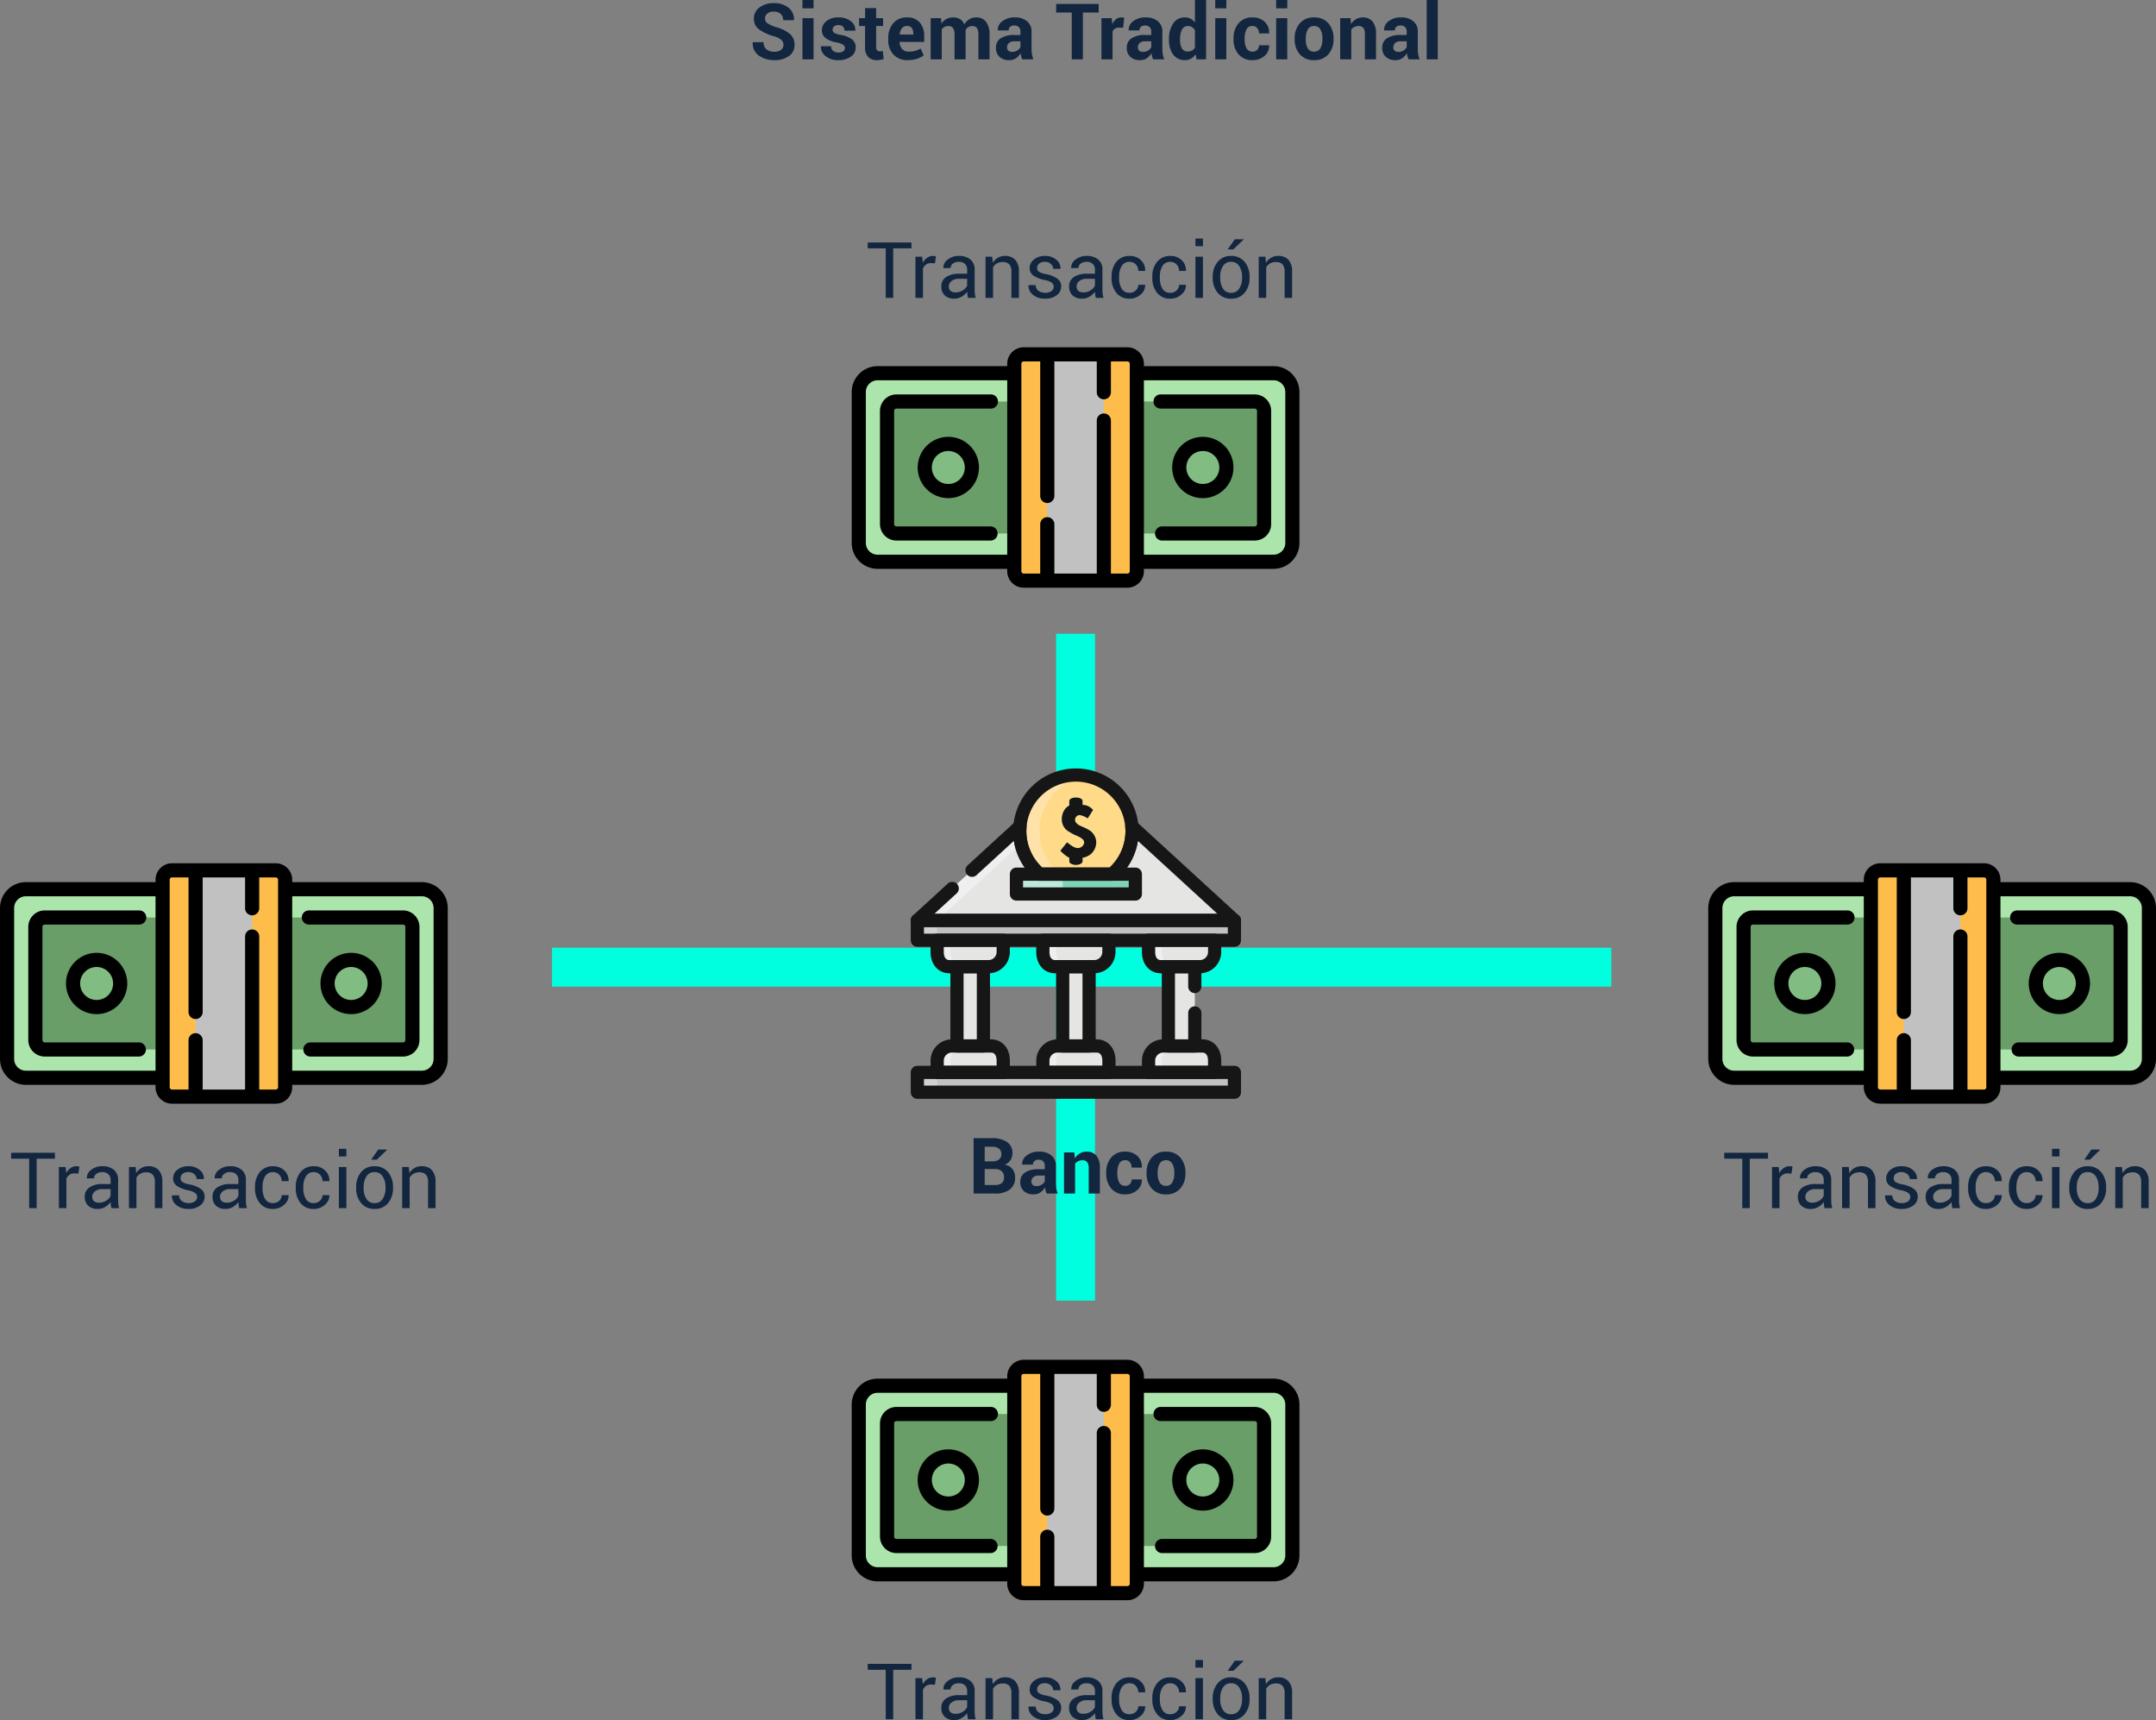 <svg xmlns="http://www.w3.org/2000/svg" width="443" height="353.352" viewBox="0 0 443 353.352">
  <rect x="0" y="0" width="443" height="353.352" fill="#808080" stroke="none"/>
  <g id="Grupo_1102361" data-name="Grupo 1102361" transform="translate(-262 -2036.813)">
    <g id="reshot-icon-cash-CDR6BJUZSG" transform="translate(613 2095.585)">
      <path id="Trazado_887991" data-name="Trazado 887991" d="M93.305,186.947H11.958a3.874,3.874,0,0,1-3.874-3.874V152.084a3.874,3.874,0,0,1,3.874-3.874H93.305a3.874,3.874,0,0,1,3.874,3.874v30.989A3.874,3.874,0,0,1,93.305,186.947Z" transform="translate(-6.631 -24.316)" fill="#ace5ac"/>
      <path id="Trazado_887992" data-name="Trazado 887992" d="M115.958,207.663h-73.6a1.937,1.937,0,0,1-1.937-1.937V182.484a1.937,1.937,0,0,1,1.937-1.937h73.6a1.937,1.937,0,0,1,1.937,1.937v23.242A1.937,1.937,0,0,1,115.958,207.663Z" transform="translate(-33.158 -50.842)" fill="#699e69"/>
      <path id="Trazado_887993" data-name="Trazado 887993" d="M209.179,173.137H187.874a1.937,1.937,0,0,1-1.937-1.937V128.59a1.937,1.937,0,0,1,1.937-1.937h21.305a1.937,1.937,0,0,1,1.937,1.937V171.2A1.937,1.937,0,0,1,209.179,173.137Z" transform="translate(-152.526 -6.632)" fill="#febd4b"/>
      <path id="Trazado_887994" data-name="Trazado 887994" d="M235.284,173.137H223.663V126.653h11.621Z" transform="translate(-183.474 -6.632)" fill="#c1c1c1"/>
      <path id="Trazado_887995" data-name="Trazado 887995" d="M93.221,233.9a4.842,4.842,0,1,1-4.842-4.842A4.842,4.842,0,0,1,93.221,233.9Zm47.453-4.842a4.842,4.842,0,1,0,4.842,4.842A4.842,4.842,0,0,0,140.674,229.053Z" transform="translate(-68.526 -90.632)" fill="#81bc82"/>
      <path id="Trazado_887996" data-name="Trazado 887996" d="M13.558,143.263a6.295,6.295,0,1,0,6.295-6.295A6.3,6.3,0,0,0,13.558,143.263Zm9.684,0a3.389,3.389,0,1,1-3.389-3.389A3.393,3.393,0,0,1,23.242,143.263ZM5.811,154.884V131.642A3.393,3.393,0,0,1,9.2,128.252H28.568a1.453,1.453,0,1,1,0,2.905H9.2a.485.485,0,0,0-.484.484v23.242a.485.485,0,0,0,.484.484H28.568a1.453,1.453,0,0,1,0,2.905H9.2A3.393,3.393,0,0,1,5.811,154.884Zm72.631-11.621a6.295,6.295,0,1,0-6.295,6.295A6.3,6.3,0,0,0,78.442,143.263Zm-9.684,0a3.389,3.389,0,1,1,3.389,3.389A3.393,3.393,0,0,1,68.758,143.263Zm17.916-20.821H60.042v-.484a3.393,3.393,0,0,0-3.389-3.389H35.347a3.393,3.393,0,0,0-3.389,3.389v.484H5.326A5.332,5.332,0,0,0,0,127.768v30.989a5.332,5.332,0,0,0,5.326,5.326H31.958v.484a3.393,3.393,0,0,0,3.389,3.389H56.653a3.393,3.393,0,0,0,3.389-3.389v-.484H86.674A5.332,5.332,0,0,0,92,158.757V127.768A5.332,5.332,0,0,0,86.674,122.442ZM31.958,161.179H5.326a2.424,2.424,0,0,1-2.421-2.421V127.768a2.424,2.424,0,0,1,2.421-2.421H31.958Zm25.179,3.389a.485.485,0,0,1-.484.484H53.263V133.579a1.453,1.453,0,0,0-2.905,0v31.474H41.642V154.884a1.453,1.453,0,0,0-2.905,0v10.168H35.348a.485.485,0,0,1-.484-.484v-42.61a.485.485,0,0,1,.484-.484h3.389v27.6a1.453,1.453,0,1,0,2.905,0v-27.6h8.716v6.295a1.453,1.453,0,1,0,2.905,0v-6.295h3.389a.485.485,0,0,1,.484.484v42.61Zm31.958-5.81a2.424,2.424,0,0,1-2.421,2.421H60.042V125.347H86.674a2.424,2.424,0,0,1,2.421,2.421Zm-2.905-27.116v23.242a3.393,3.393,0,0,1-3.389,3.389H63.819a1.453,1.453,0,1,1,0-2.905H82.8a.485.485,0,0,0,.484-.484V131.642a.485.485,0,0,0-.484-.484H63.431a1.453,1.453,0,0,1,0-2.905H82.8A3.393,3.393,0,0,1,86.189,131.642Z" transform="translate(0 0)"/>
    </g>
    <g id="reshot-icon-cash-CDR6BJUZSG-2" data-name="reshot-icon-cash-CDR6BJUZSG" transform="translate(262 2095.585)">
      <path id="Trazado_887991-2" data-name="Trazado 887991" d="M93.305,186.947H11.958a3.874,3.874,0,0,1-3.874-3.874V152.084a3.874,3.874,0,0,1,3.874-3.874H93.305a3.874,3.874,0,0,1,3.874,3.874v30.989A3.874,3.874,0,0,1,93.305,186.947Z" transform="translate(-6.631 -24.316)" fill="#ace5ac"/>
      <path id="Trazado_887992-2" data-name="Trazado 887992" d="M115.958,207.663h-73.6a1.937,1.937,0,0,1-1.937-1.937V182.484a1.937,1.937,0,0,1,1.937-1.937h73.6a1.937,1.937,0,0,1,1.937,1.937v23.242A1.937,1.937,0,0,1,115.958,207.663Z" transform="translate(-33.158 -50.842)" fill="#699e69"/>
      <path id="Trazado_887993-2" data-name="Trazado 887993" d="M209.179,173.137H187.874a1.937,1.937,0,0,1-1.937-1.937V128.59a1.937,1.937,0,0,1,1.937-1.937h21.305a1.937,1.937,0,0,1,1.937,1.937V171.2A1.937,1.937,0,0,1,209.179,173.137Z" transform="translate(-152.526 -6.632)" fill="#febd4b"/>
      <path id="Trazado_887994-2" data-name="Trazado 887994" d="M235.284,173.137H223.663V126.653h11.621Z" transform="translate(-183.474 -6.632)" fill="#c1c1c1"/>
      <path id="Trazado_887995-2" data-name="Trazado 887995" d="M93.221,233.9a4.842,4.842,0,1,1-4.842-4.842A4.842,4.842,0,0,1,93.221,233.9Zm47.453-4.842a4.842,4.842,0,1,0,4.842,4.842A4.842,4.842,0,0,0,140.674,229.053Z" transform="translate(-68.526 -90.632)" fill="#81bc82"/>
      <path id="Trazado_887996-2" data-name="Trazado 887996" d="M13.558,143.263a6.295,6.295,0,1,0,6.295-6.295A6.3,6.3,0,0,0,13.558,143.263Zm9.684,0a3.389,3.389,0,1,1-3.389-3.389A3.393,3.393,0,0,1,23.242,143.263ZM5.811,154.884V131.642A3.393,3.393,0,0,1,9.2,128.252H28.568a1.453,1.453,0,1,1,0,2.905H9.2a.485.485,0,0,0-.484.484v23.242a.485.485,0,0,0,.484.484H28.568a1.453,1.453,0,0,1,0,2.905H9.2A3.393,3.393,0,0,1,5.811,154.884Zm72.631-11.621a6.295,6.295,0,1,0-6.295,6.295A6.3,6.3,0,0,0,78.442,143.263Zm-9.684,0a3.389,3.389,0,1,1,3.389,3.389A3.393,3.393,0,0,1,68.758,143.263Zm17.916-20.821H60.042v-.484a3.393,3.393,0,0,0-3.389-3.389H35.347a3.393,3.393,0,0,0-3.389,3.389v.484H5.326A5.332,5.332,0,0,0,0,127.768v30.989a5.332,5.332,0,0,0,5.326,5.326H31.958v.484a3.393,3.393,0,0,0,3.389,3.389H56.653a3.393,3.393,0,0,0,3.389-3.389v-.484H86.674A5.332,5.332,0,0,0,92,158.757V127.768A5.332,5.332,0,0,0,86.674,122.442ZM31.958,161.179H5.326a2.424,2.424,0,0,1-2.421-2.421V127.768a2.424,2.424,0,0,1,2.421-2.421H31.958Zm25.179,3.389a.485.485,0,0,1-.484.484H53.263V133.579a1.453,1.453,0,0,0-2.905,0v31.474H41.642V154.884a1.453,1.453,0,0,0-2.905,0v10.168H35.348a.485.485,0,0,1-.484-.484v-42.61a.485.485,0,0,1,.484-.484h3.389v27.6a1.453,1.453,0,1,0,2.905,0v-27.6h8.716v6.295a1.453,1.453,0,1,0,2.905,0v-6.295h3.389a.485.485,0,0,1,.484.484v42.61Zm31.958-5.81a2.424,2.424,0,0,1-2.421,2.421H60.042V125.347H86.674a2.424,2.424,0,0,1,2.421,2.421Zm-2.905-27.116v23.242a3.393,3.393,0,0,1-3.389,3.389H63.819a1.453,1.453,0,1,1,0-2.905H82.8a.485.485,0,0,0,.484-.484V131.642a.485.485,0,0,0-.484-.484H63.431a1.453,1.453,0,0,1,0-2.905H82.8A3.393,3.393,0,0,1,86.189,131.642Z" transform="translate(0 0)"/>
    </g>
    <g id="reshot-icon-cash-CDR6BJUZSG-3" data-name="reshot-icon-cash-CDR6BJUZSG" transform="translate(437 1989.585)">
      <path id="Trazado_887991-3" data-name="Trazado 887991" d="M93.305,186.947H11.958a3.874,3.874,0,0,1-3.874-3.874V152.084a3.874,3.874,0,0,1,3.874-3.874H93.305a3.874,3.874,0,0,1,3.874,3.874v30.989A3.874,3.874,0,0,1,93.305,186.947Z" transform="translate(-6.631 -24.316)" fill="#ace5ac"/>
      <path id="Trazado_887992-3" data-name="Trazado 887992" d="M115.958,207.663h-73.6a1.937,1.937,0,0,1-1.937-1.937V182.484a1.937,1.937,0,0,1,1.937-1.937h73.6a1.937,1.937,0,0,1,1.937,1.937v23.242A1.937,1.937,0,0,1,115.958,207.663Z" transform="translate(-33.158 -50.842)" fill="#699e69"/>
      <path id="Trazado_887993-3" data-name="Trazado 887993" d="M209.179,173.137H187.874a1.937,1.937,0,0,1-1.937-1.937V128.59a1.937,1.937,0,0,1,1.937-1.937h21.305a1.937,1.937,0,0,1,1.937,1.937V171.2A1.937,1.937,0,0,1,209.179,173.137Z" transform="translate(-152.526 -6.632)" fill="#febd4b"/>
      <path id="Trazado_887994-3" data-name="Trazado 887994" d="M235.284,173.137H223.663V126.653h11.621Z" transform="translate(-183.474 -6.632)" fill="#c1c1c1"/>
      <path id="Trazado_887995-3" data-name="Trazado 887995" d="M93.221,233.9a4.842,4.842,0,1,1-4.842-4.842A4.842,4.842,0,0,1,93.221,233.9Zm47.453-4.842a4.842,4.842,0,1,0,4.842,4.842A4.842,4.842,0,0,0,140.674,229.053Z" transform="translate(-68.526 -90.632)" fill="#81bc82"/>
      <path id="Trazado_887996-3" data-name="Trazado 887996" d="M13.558,143.263a6.295,6.295,0,1,0,6.295-6.295A6.3,6.3,0,0,0,13.558,143.263Zm9.684,0a3.389,3.389,0,1,1-3.389-3.389A3.393,3.393,0,0,1,23.242,143.263ZM5.811,154.884V131.642A3.393,3.393,0,0,1,9.2,128.252H28.568a1.453,1.453,0,1,1,0,2.905H9.2a.485.485,0,0,0-.484.484v23.242a.485.485,0,0,0,.484.484H28.568a1.453,1.453,0,0,1,0,2.905H9.2A3.393,3.393,0,0,1,5.811,154.884Zm72.631-11.621a6.295,6.295,0,1,0-6.295,6.295A6.3,6.3,0,0,0,78.442,143.263Zm-9.684,0a3.389,3.389,0,1,1,3.389,3.389A3.393,3.393,0,0,1,68.758,143.263Zm17.916-20.821H60.042v-.484a3.393,3.393,0,0,0-3.389-3.389H35.347a3.393,3.393,0,0,0-3.389,3.389v.484H5.326A5.332,5.332,0,0,0,0,127.768v30.989a5.332,5.332,0,0,0,5.326,5.326H31.958v.484a3.393,3.393,0,0,0,3.389,3.389H56.653a3.393,3.393,0,0,0,3.389-3.389v-.484H86.674A5.332,5.332,0,0,0,92,158.757V127.768A5.332,5.332,0,0,0,86.674,122.442ZM31.958,161.179H5.326a2.424,2.424,0,0,1-2.421-2.421V127.768a2.424,2.424,0,0,1,2.421-2.421H31.958Zm25.179,3.389a.485.485,0,0,1-.484.484H53.263V133.579a1.453,1.453,0,0,0-2.905,0v31.474H41.642V154.884a1.453,1.453,0,0,0-2.905,0v10.168H35.348a.485.485,0,0,1-.484-.484v-42.61a.485.485,0,0,1,.484-.484h3.389v27.6a1.453,1.453,0,1,0,2.905,0v-27.6h8.716v6.295a1.453,1.453,0,1,0,2.905,0v-6.295h3.389a.485.485,0,0,1,.484.484v42.61Zm31.958-5.81a2.424,2.424,0,0,1-2.421,2.421H60.042V125.347H86.674a2.424,2.424,0,0,1,2.421,2.421Zm-2.905-27.116v23.242a3.393,3.393,0,0,1-3.389,3.389H63.819a1.453,1.453,0,1,1,0-2.905H82.8a.485.485,0,0,0,.484-.484V131.642a.485.485,0,0,0-.484-.484H63.431a1.453,1.453,0,0,1,0-2.905H82.8A3.393,3.393,0,0,1,86.189,131.642Z" transform="translate(0 0)"/>
    </g>
    <g id="reshot-icon-cash-CDR6BJUZSG-4" data-name="reshot-icon-cash-CDR6BJUZSG" transform="translate(437 2197.585)">
      <path id="Trazado_887991-4" data-name="Trazado 887991" d="M93.305,186.947H11.958a3.874,3.874,0,0,1-3.874-3.874V152.084a3.874,3.874,0,0,1,3.874-3.874H93.305a3.874,3.874,0,0,1,3.874,3.874v30.989A3.874,3.874,0,0,1,93.305,186.947Z" transform="translate(-6.631 -24.316)" fill="#ace5ac"/>
      <path id="Trazado_887992-4" data-name="Trazado 887992" d="M115.958,207.663h-73.6a1.937,1.937,0,0,1-1.937-1.937V182.484a1.937,1.937,0,0,1,1.937-1.937h73.6a1.937,1.937,0,0,1,1.937,1.937v23.242A1.937,1.937,0,0,1,115.958,207.663Z" transform="translate(-33.158 -50.842)" fill="#699e69"/>
      <path id="Trazado_887993-4" data-name="Trazado 887993" d="M209.179,173.137H187.874a1.937,1.937,0,0,1-1.937-1.937V128.59a1.937,1.937,0,0,1,1.937-1.937h21.305a1.937,1.937,0,0,1,1.937,1.937V171.2A1.937,1.937,0,0,1,209.179,173.137Z" transform="translate(-152.526 -6.632)" fill="#febd4b"/>
      <path id="Trazado_887994-4" data-name="Trazado 887994" d="M235.284,173.137H223.663V126.653h11.621Z" transform="translate(-183.474 -6.632)" fill="#c1c1c1"/>
      <path id="Trazado_887995-4" data-name="Trazado 887995" d="M93.221,233.9a4.842,4.842,0,1,1-4.842-4.842A4.842,4.842,0,0,1,93.221,233.9Zm47.453-4.842a4.842,4.842,0,1,0,4.842,4.842A4.842,4.842,0,0,0,140.674,229.053Z" transform="translate(-68.526 -90.632)" fill="#81bc82"/>
      <path id="Trazado_887996-4" data-name="Trazado 887996" d="M13.558,143.263a6.295,6.295,0,1,0,6.295-6.295A6.3,6.3,0,0,0,13.558,143.263Zm9.684,0a3.389,3.389,0,1,1-3.389-3.389A3.393,3.393,0,0,1,23.242,143.263ZM5.811,154.884V131.642A3.393,3.393,0,0,1,9.2,128.252H28.568a1.453,1.453,0,1,1,0,2.905H9.2a.485.485,0,0,0-.484.484v23.242a.485.485,0,0,0,.484.484H28.568a1.453,1.453,0,0,1,0,2.905H9.2A3.393,3.393,0,0,1,5.811,154.884Zm72.631-11.621a6.295,6.295,0,1,0-6.295,6.295A6.3,6.3,0,0,0,78.442,143.263Zm-9.684,0a3.389,3.389,0,1,1,3.389,3.389A3.393,3.393,0,0,1,68.758,143.263Zm17.916-20.821H60.042v-.484a3.393,3.393,0,0,0-3.389-3.389H35.347a3.393,3.393,0,0,0-3.389,3.389v.484H5.326A5.332,5.332,0,0,0,0,127.768v30.989a5.332,5.332,0,0,0,5.326,5.326H31.958v.484a3.393,3.393,0,0,0,3.389,3.389H56.653a3.393,3.393,0,0,0,3.389-3.389v-.484H86.674A5.332,5.332,0,0,0,92,158.757V127.768A5.332,5.332,0,0,0,86.674,122.442ZM31.958,161.179H5.326a2.424,2.424,0,0,1-2.421-2.421V127.768a2.424,2.424,0,0,1,2.421-2.421H31.958Zm25.179,3.389a.485.485,0,0,1-.484.484H53.263V133.579a1.453,1.453,0,0,0-2.905,0v31.474H41.642V154.884a1.453,1.453,0,0,0-2.905,0v10.168H35.348a.485.485,0,0,1-.484-.484v-42.61a.485.485,0,0,1,.484-.484h3.389v27.6a1.453,1.453,0,1,0,2.905,0v-27.6h8.716v6.295a1.453,1.453,0,1,0,2.905,0v-6.295h3.389a.485.485,0,0,1,.484.484v42.61Zm31.958-5.81a2.424,2.424,0,0,1-2.421,2.421H60.042V125.347H86.674a2.424,2.424,0,0,1,2.421,2.421Zm-2.905-27.116v23.242a3.393,3.393,0,0,1-3.389,3.389H63.819a1.453,1.453,0,1,1,0-2.905H82.8a.485.485,0,0,0,.484-.484V131.642a.485.485,0,0,0-.484-.484H63.431a1.453,1.453,0,0,1,0-2.905H82.8A3.393,3.393,0,0,1,86.189,131.642Z" transform="translate(0 0)"/>
    </g>
    <path id="Trazado_888903" data-name="Trazado 888903" d="M9.281-10.164H5.531V0H3.992V-10.164H.289v-1.211H9.281Zm4.82,3.07-.789-.047a1.762,1.762,0,0,0-1.027.289,1.855,1.855,0,0,0-.645.813V0H10.1V-8.453h1.375l.148,1.234a2.934,2.934,0,0,1,.887-1.023,2.073,2.073,0,0,1,1.215-.367,1.9,1.9,0,0,1,.328.027,2.175,2.175,0,0,1,.258.059ZM20.9,0q-.078-.383-.121-.676a4.96,4.96,0,0,1-.051-.59,3.589,3.589,0,0,1-1.121,1.02,2.867,2.867,0,0,1-1.488.41,2.763,2.763,0,0,1-2.012-.676,2.486,2.486,0,0,1-.691-1.863,2.183,2.183,0,0,1,.98-1.895,4.579,4.579,0,0,1,2.66-.684h1.672v-.836a1.551,1.551,0,0,0-.453-1.176A1.779,1.779,0,0,0,18.992-7.4a1.859,1.859,0,0,0-1.211.375,1.125,1.125,0,0,0-.461.9l-1.461.016-.016-.047a2.023,2.023,0,0,1,.863-1.687,3.578,3.578,0,0,1,2.371-.766,3.49,3.49,0,0,1,2.313.73,2.588,2.588,0,0,1,.875,2.105V-1.7a7.923,7.923,0,0,0,.047.875A4.5,4.5,0,0,0,22.484,0ZM18.344-1.125a2.739,2.739,0,0,0,1.508-.43,2.042,2.042,0,0,0,.875-.984V-3.914H19a2.24,2.24,0,0,0-1.488.469,1.4,1.4,0,0,0-.559,1.1,1.159,1.159,0,0,0,.352.891A1.472,1.472,0,0,0,18.344-1.125Zm7.531-7.328L25.984-7.2a3.069,3.069,0,0,1,1.059-1.043,2.824,2.824,0,0,1,1.449-.371,2.759,2.759,0,0,1,2.117.8,3.515,3.515,0,0,1,.75,2.473V0H29.82V-5.3a2.287,2.287,0,0,0-.441-1.586,1.768,1.768,0,0,0-1.348-.469,2.386,2.386,0,0,0-1.207.285,2.072,2.072,0,0,0-.785.8V0H24.5V-8.453Zm12.633,6.18a1.026,1.026,0,0,0-.387-.828,3.732,3.732,0,0,0-1.465-.562,6.146,6.146,0,0,1-2.293-.9,1.814,1.814,0,0,1-.8-1.547,2.229,2.229,0,0,1,.879-1.766,3.433,3.433,0,0,1,2.277-.734,3.4,3.4,0,0,1,2.328.781,2.239,2.239,0,0,1,.852,1.82l-.016.047H38.414a1.331,1.331,0,0,0-.48-.992A1.717,1.717,0,0,0,36.719-7.4a1.751,1.751,0,0,0-1.215.367,1.146,1.146,0,0,0-.4.875.927.927,0,0,0,.348.773,3.848,3.848,0,0,0,1.434.5,6.058,6.058,0,0,1,2.359.93,1.872,1.872,0,0,1,.8,1.57,2.226,2.226,0,0,1-.91,1.836,3.754,3.754,0,0,1-2.379.711,3.715,3.715,0,0,1-2.547-.82,2.341,2.341,0,0,1-.883-1.914l.016-.047h1.469a1.424,1.424,0,0,0,.609,1.2,2.358,2.358,0,0,0,1.336.379,2.1,2.1,0,0,0,1.285-.348A1.063,1.063,0,0,0,38.508-2.273ZM47.156,0q-.078-.383-.121-.676a4.96,4.96,0,0,1-.051-.59,3.589,3.589,0,0,1-1.121,1.02,2.867,2.867,0,0,1-1.488.41,2.763,2.763,0,0,1-2.012-.676,2.486,2.486,0,0,1-.691-1.863,2.183,2.183,0,0,1,.98-1.895,4.579,4.579,0,0,1,2.66-.684h1.672v-.836a1.551,1.551,0,0,0-.453-1.176A1.779,1.779,0,0,0,45.25-7.4a1.859,1.859,0,0,0-1.211.375,1.125,1.125,0,0,0-.461.9l-1.461.016L42.1-6.156a2.023,2.023,0,0,1,.863-1.687,3.578,3.578,0,0,1,2.371-.766,3.49,3.49,0,0,1,2.313.73,2.588,2.588,0,0,1,.875,2.105V-1.7a7.923,7.923,0,0,0,.047.875A4.5,4.5,0,0,0,48.742,0ZM44.6-1.125a2.739,2.739,0,0,0,1.508-.43,2.042,2.042,0,0,0,.875-.984V-3.914H45.258a2.24,2.24,0,0,0-1.488.469,1.4,1.4,0,0,0-.559,1.1,1.159,1.159,0,0,0,.352.891A1.472,1.472,0,0,0,44.6-1.125Zm9.516.086a1.81,1.81,0,0,0,1.242-.473,1.494,1.494,0,0,0,.531-1.16h1.391l.023.047a2.428,2.428,0,0,1-.937,1.941,3.312,3.312,0,0,1-2.25.848,3.319,3.319,0,0,1-2.75-1.211A4.674,4.674,0,0,1,50.4-4.062v-.328a4.654,4.654,0,0,1,.973-3,3.317,3.317,0,0,1,2.746-1.215,3.189,3.189,0,0,1,2.316.875A2.775,2.775,0,0,1,57.3-5.586l-.016.047h-1.4a1.865,1.865,0,0,0-.5-1.316,1.658,1.658,0,0,0-1.27-.543,1.777,1.777,0,0,0-1.652.879,4.114,4.114,0,0,0-.52,2.129v.328a4.192,4.192,0,0,0,.512,2.148A1.776,1.776,0,0,0,54.117-1.039Zm8.375,0a1.81,1.81,0,0,0,1.242-.473,1.494,1.494,0,0,0,.531-1.16h1.391l.023.047a2.428,2.428,0,0,1-.937,1.941,3.313,3.313,0,0,1-2.25.848,3.319,3.319,0,0,1-2.75-1.211,4.674,4.674,0,0,1-.969-3.016v-.328a4.654,4.654,0,0,1,.973-3,3.317,3.317,0,0,1,2.746-1.215,3.189,3.189,0,0,1,2.316.875,2.775,2.775,0,0,1,.871,2.148l-.016.047h-1.4a1.865,1.865,0,0,0-.5-1.316,1.658,1.658,0,0,0-1.27-.543,1.777,1.777,0,0,0-1.652.879,4.114,4.114,0,0,0-.52,2.129v.328a4.192,4.192,0,0,0,.512,2.148A1.776,1.776,0,0,0,62.492-1.039ZM69.172,0H67.633V-8.453h1.539Zm0-10.617H67.633v-1.57h1.539ZM71.18-4.3A4.654,4.654,0,0,1,72.2-7.395a3.406,3.406,0,0,1,2.758-1.215A3.439,3.439,0,0,1,77.73-7.4,4.639,4.639,0,0,1,78.75-4.3v.172a4.631,4.631,0,0,1-1.016,3.094,3.429,3.429,0,0,1-2.766,1.2A3.436,3.436,0,0,1,72.2-1.043a4.623,4.623,0,0,1-1.02-3.09Zm1.539.172a4.009,4.009,0,0,0,.566,2.219,1.875,1.875,0,0,0,1.684.875,1.87,1.87,0,0,0,1.672-.875,3.988,3.988,0,0,0,.57-2.219V-4.3a3.976,3.976,0,0,0-.574-2.211A1.882,1.882,0,0,0,74.953-7.4a1.856,1.856,0,0,0-1.668.883A4.018,4.018,0,0,0,72.719-4.3Zm2.992-7.906h1.8l.016.047-2.1,2.031H74.266Zm6.3,3.586L82.117-7.2a3.069,3.069,0,0,1,1.059-1.043,2.824,2.824,0,0,1,1.449-.371,2.759,2.759,0,0,1,2.117.8,3.515,3.515,0,0,1,.75,2.473V0H85.953V-5.3a2.287,2.287,0,0,0-.441-1.586,1.768,1.768,0,0,0-1.348-.469,2.386,2.386,0,0,0-1.207.285,2.072,2.072,0,0,0-.785.8V0H80.633V-8.453Z" transform="translate(440 2098)" fill="#12263f"/>
    <path id="Trazado_888897" data-name="Trazado 888897" d="M9.281-10.164H5.531V0H3.992V-10.164H.289v-1.211H9.281Zm4.82,3.07-.789-.047a1.762,1.762,0,0,0-1.027.289,1.855,1.855,0,0,0-.645.813V0H10.1V-8.453h1.375l.148,1.234a2.934,2.934,0,0,1,.887-1.023,2.073,2.073,0,0,1,1.215-.367,1.9,1.9,0,0,1,.328.027,2.175,2.175,0,0,1,.258.059ZM20.9,0q-.078-.383-.121-.676a4.96,4.96,0,0,1-.051-.59,3.589,3.589,0,0,1-1.121,1.02,2.867,2.867,0,0,1-1.488.41,2.763,2.763,0,0,1-2.012-.676,2.486,2.486,0,0,1-.691-1.863,2.183,2.183,0,0,1,.98-1.895,4.579,4.579,0,0,1,2.66-.684h1.672v-.836a1.551,1.551,0,0,0-.453-1.176A1.779,1.779,0,0,0,18.992-7.4a1.859,1.859,0,0,0-1.211.375,1.125,1.125,0,0,0-.461.9l-1.461.016-.016-.047a2.023,2.023,0,0,1,.863-1.687,3.578,3.578,0,0,1,2.371-.766,3.49,3.49,0,0,1,2.313.73,2.588,2.588,0,0,1,.875,2.105V-1.7a7.923,7.923,0,0,0,.047.875A4.5,4.5,0,0,0,22.484,0ZM18.344-1.125a2.739,2.739,0,0,0,1.508-.43,2.042,2.042,0,0,0,.875-.984V-3.914H19a2.24,2.24,0,0,0-1.488.469,1.4,1.4,0,0,0-.559,1.1,1.159,1.159,0,0,0,.352.891A1.472,1.472,0,0,0,18.344-1.125Zm7.531-7.328L25.984-7.2a3.069,3.069,0,0,1,1.059-1.043,2.824,2.824,0,0,1,1.449-.371,2.759,2.759,0,0,1,2.117.8,3.515,3.515,0,0,1,.75,2.473V0H29.82V-5.3a2.287,2.287,0,0,0-.441-1.586,1.768,1.768,0,0,0-1.348-.469,2.386,2.386,0,0,0-1.207.285,2.072,2.072,0,0,0-.785.8V0H24.5V-8.453Zm12.633,6.18a1.026,1.026,0,0,0-.387-.828,3.732,3.732,0,0,0-1.465-.562,6.146,6.146,0,0,1-2.293-.9,1.814,1.814,0,0,1-.8-1.547,2.229,2.229,0,0,1,.879-1.766,3.433,3.433,0,0,1,2.277-.734,3.4,3.4,0,0,1,2.328.781,2.239,2.239,0,0,1,.852,1.82l-.016.047H38.414a1.331,1.331,0,0,0-.48-.992A1.717,1.717,0,0,0,36.719-7.4a1.751,1.751,0,0,0-1.215.367,1.146,1.146,0,0,0-.4.875.927.927,0,0,0,.348.773,3.848,3.848,0,0,0,1.434.5,6.058,6.058,0,0,1,2.359.93,1.872,1.872,0,0,1,.8,1.57,2.226,2.226,0,0,1-.91,1.836,3.754,3.754,0,0,1-2.379.711,3.715,3.715,0,0,1-2.547-.82,2.341,2.341,0,0,1-.883-1.914l.016-.047h1.469a1.424,1.424,0,0,0,.609,1.2,2.358,2.358,0,0,0,1.336.379,2.1,2.1,0,0,0,1.285-.348A1.063,1.063,0,0,0,38.508-2.273ZM47.156,0q-.078-.383-.121-.676a4.96,4.96,0,0,1-.051-.59,3.589,3.589,0,0,1-1.121,1.02,2.867,2.867,0,0,1-1.488.41,2.763,2.763,0,0,1-2.012-.676,2.486,2.486,0,0,1-.691-1.863,2.183,2.183,0,0,1,.98-1.895,4.579,4.579,0,0,1,2.66-.684h1.672v-.836a1.551,1.551,0,0,0-.453-1.176A1.779,1.779,0,0,0,45.25-7.4a1.859,1.859,0,0,0-1.211.375,1.125,1.125,0,0,0-.461.9l-1.461.016L42.1-6.156a2.023,2.023,0,0,1,.863-1.687,3.578,3.578,0,0,1,2.371-.766,3.49,3.49,0,0,1,2.313.73,2.588,2.588,0,0,1,.875,2.105V-1.7a7.923,7.923,0,0,0,.047.875A4.5,4.5,0,0,0,48.742,0ZM44.6-1.125a2.739,2.739,0,0,0,1.508-.43,2.042,2.042,0,0,0,.875-.984V-3.914H45.258a2.24,2.24,0,0,0-1.488.469,1.4,1.4,0,0,0-.559,1.1,1.159,1.159,0,0,0,.352.891A1.472,1.472,0,0,0,44.6-1.125Zm9.516.086a1.81,1.81,0,0,0,1.242-.473,1.494,1.494,0,0,0,.531-1.16h1.391l.023.047a2.428,2.428,0,0,1-.937,1.941,3.312,3.312,0,0,1-2.25.848,3.319,3.319,0,0,1-2.75-1.211A4.674,4.674,0,0,1,50.4-4.062v-.328a4.654,4.654,0,0,1,.973-3,3.317,3.317,0,0,1,2.746-1.215,3.189,3.189,0,0,1,2.316.875A2.775,2.775,0,0,1,57.3-5.586l-.016.047h-1.4a1.865,1.865,0,0,0-.5-1.316,1.658,1.658,0,0,0-1.27-.543,1.777,1.777,0,0,0-1.652.879,4.114,4.114,0,0,0-.52,2.129v.328a4.192,4.192,0,0,0,.512,2.148A1.776,1.776,0,0,0,54.117-1.039Zm8.375,0a1.81,1.81,0,0,0,1.242-.473,1.494,1.494,0,0,0,.531-1.16h1.391l.023.047a2.428,2.428,0,0,1-.937,1.941,3.313,3.313,0,0,1-2.25.848,3.319,3.319,0,0,1-2.75-1.211,4.674,4.674,0,0,1-.969-3.016v-.328a4.654,4.654,0,0,1,.973-3,3.317,3.317,0,0,1,2.746-1.215,3.189,3.189,0,0,1,2.316.875,2.775,2.775,0,0,1,.871,2.148l-.016.047h-1.4a1.865,1.865,0,0,0-.5-1.316,1.658,1.658,0,0,0-1.27-.543,1.777,1.777,0,0,0-1.652.879,4.114,4.114,0,0,0-.52,2.129v.328a4.192,4.192,0,0,0,.512,2.148A1.776,1.776,0,0,0,62.492-1.039ZM69.172,0H67.633V-8.453h1.539Zm0-10.617H67.633v-1.57h1.539ZM71.18-4.3A4.654,4.654,0,0,1,72.2-7.395a3.406,3.406,0,0,1,2.758-1.215A3.439,3.439,0,0,1,77.73-7.4,4.639,4.639,0,0,1,78.75-4.3v.172a4.631,4.631,0,0,1-1.016,3.094,3.429,3.429,0,0,1-2.766,1.2A3.436,3.436,0,0,1,72.2-1.043a4.623,4.623,0,0,1-1.02-3.09Zm1.539.172a4.009,4.009,0,0,0,.566,2.219,1.875,1.875,0,0,0,1.684.875,1.87,1.87,0,0,0,1.672-.875,3.988,3.988,0,0,0,.57-2.219V-4.3a3.976,3.976,0,0,0-.574-2.211A1.882,1.882,0,0,0,74.953-7.4a1.856,1.856,0,0,0-1.668.883A4.018,4.018,0,0,0,72.719-4.3Zm2.992-7.906h1.8l.016.047-2.1,2.031H74.266Zm6.3,3.586L82.117-7.2a3.069,3.069,0,0,1,1.059-1.043,2.824,2.824,0,0,1,1.449-.371,2.759,2.759,0,0,1,2.117.8,3.515,3.515,0,0,1,.75,2.473V0H85.953V-5.3a2.287,2.287,0,0,0-.441-1.586,1.768,1.768,0,0,0-1.348-.469,2.386,2.386,0,0,0-1.207.285,2.072,2.072,0,0,0-.785.8V0H80.633V-8.453Z" transform="translate(440 2390)" fill="#12263f"/>
    <path id="Trazado_888898" data-name="Trazado 888898" d="M9.281-10.164H5.531V0H3.992V-10.164H.289v-1.211H9.281Zm4.82,3.07-.789-.047a1.762,1.762,0,0,0-1.027.289,1.855,1.855,0,0,0-.645.813V0H10.1V-8.453h1.375l.148,1.234a2.934,2.934,0,0,1,.887-1.023,2.073,2.073,0,0,1,1.215-.367,1.9,1.9,0,0,1,.328.027,2.175,2.175,0,0,1,.258.059ZM20.9,0q-.078-.383-.121-.676a4.96,4.96,0,0,1-.051-.59,3.589,3.589,0,0,1-1.121,1.02,2.867,2.867,0,0,1-1.488.41,2.763,2.763,0,0,1-2.012-.676,2.486,2.486,0,0,1-.691-1.863,2.183,2.183,0,0,1,.98-1.895,4.579,4.579,0,0,1,2.66-.684h1.672v-.836a1.551,1.551,0,0,0-.453-1.176A1.779,1.779,0,0,0,18.992-7.4a1.859,1.859,0,0,0-1.211.375,1.125,1.125,0,0,0-.461.9l-1.461.016-.016-.047a2.023,2.023,0,0,1,.863-1.687,3.578,3.578,0,0,1,2.371-.766,3.49,3.49,0,0,1,2.313.73,2.588,2.588,0,0,1,.875,2.105V-1.7a7.923,7.923,0,0,0,.047.875A4.5,4.5,0,0,0,22.484,0ZM18.344-1.125a2.739,2.739,0,0,0,1.508-.43,2.042,2.042,0,0,0,.875-.984V-3.914H19a2.24,2.24,0,0,0-1.488.469,1.4,1.4,0,0,0-.559,1.1,1.159,1.159,0,0,0,.352.891A1.472,1.472,0,0,0,18.344-1.125Zm7.531-7.328L25.984-7.2a3.069,3.069,0,0,1,1.059-1.043,2.824,2.824,0,0,1,1.449-.371,2.759,2.759,0,0,1,2.117.8,3.515,3.515,0,0,1,.75,2.473V0H29.82V-5.3a2.287,2.287,0,0,0-.441-1.586,1.768,1.768,0,0,0-1.348-.469,2.386,2.386,0,0,0-1.207.285,2.072,2.072,0,0,0-.785.8V0H24.5V-8.453Zm12.633,6.18a1.026,1.026,0,0,0-.387-.828,3.732,3.732,0,0,0-1.465-.562,6.146,6.146,0,0,1-2.293-.9,1.814,1.814,0,0,1-.8-1.547,2.229,2.229,0,0,1,.879-1.766,3.433,3.433,0,0,1,2.277-.734,3.4,3.4,0,0,1,2.328.781,2.239,2.239,0,0,1,.852,1.82l-.016.047H38.414a1.331,1.331,0,0,0-.48-.992A1.717,1.717,0,0,0,36.719-7.4a1.751,1.751,0,0,0-1.215.367,1.146,1.146,0,0,0-.4.875.927.927,0,0,0,.348.773,3.848,3.848,0,0,0,1.434.5,6.058,6.058,0,0,1,2.359.93,1.872,1.872,0,0,1,.8,1.57,2.226,2.226,0,0,1-.91,1.836,3.754,3.754,0,0,1-2.379.711,3.715,3.715,0,0,1-2.547-.82,2.341,2.341,0,0,1-.883-1.914l.016-.047h1.469a1.424,1.424,0,0,0,.609,1.2,2.358,2.358,0,0,0,1.336.379,2.1,2.1,0,0,0,1.285-.348A1.063,1.063,0,0,0,38.508-2.273ZM47.156,0q-.078-.383-.121-.676a4.96,4.96,0,0,1-.051-.59,3.589,3.589,0,0,1-1.121,1.02,2.867,2.867,0,0,1-1.488.41,2.763,2.763,0,0,1-2.012-.676,2.486,2.486,0,0,1-.691-1.863,2.183,2.183,0,0,1,.98-1.895,4.579,4.579,0,0,1,2.66-.684h1.672v-.836a1.551,1.551,0,0,0-.453-1.176A1.779,1.779,0,0,0,45.25-7.4a1.859,1.859,0,0,0-1.211.375,1.125,1.125,0,0,0-.461.9l-1.461.016L42.1-6.156a2.023,2.023,0,0,1,.863-1.687,3.578,3.578,0,0,1,2.371-.766,3.49,3.49,0,0,1,2.313.73,2.588,2.588,0,0,1,.875,2.105V-1.7a7.923,7.923,0,0,0,.047.875A4.5,4.5,0,0,0,48.742,0ZM44.6-1.125a2.739,2.739,0,0,0,1.508-.43,2.042,2.042,0,0,0,.875-.984V-3.914H45.258a2.24,2.24,0,0,0-1.488.469,1.4,1.4,0,0,0-.559,1.1,1.159,1.159,0,0,0,.352.891A1.472,1.472,0,0,0,44.6-1.125Zm9.516.086a1.81,1.81,0,0,0,1.242-.473,1.494,1.494,0,0,0,.531-1.16h1.391l.023.047a2.428,2.428,0,0,1-.937,1.941,3.312,3.312,0,0,1-2.25.848,3.319,3.319,0,0,1-2.75-1.211A4.674,4.674,0,0,1,50.4-4.062v-.328a4.654,4.654,0,0,1,.973-3,3.317,3.317,0,0,1,2.746-1.215,3.189,3.189,0,0,1,2.316.875A2.775,2.775,0,0,1,57.3-5.586l-.016.047h-1.4a1.865,1.865,0,0,0-.5-1.316,1.658,1.658,0,0,0-1.27-.543,1.777,1.777,0,0,0-1.652.879,4.114,4.114,0,0,0-.52,2.129v.328a4.192,4.192,0,0,0,.512,2.148A1.776,1.776,0,0,0,54.117-1.039Zm8.375,0a1.81,1.81,0,0,0,1.242-.473,1.494,1.494,0,0,0,.531-1.16h1.391l.023.047a2.428,2.428,0,0,1-.937,1.941,3.313,3.313,0,0,1-2.25.848,3.319,3.319,0,0,1-2.75-1.211,4.674,4.674,0,0,1-.969-3.016v-.328a4.654,4.654,0,0,1,.973-3,3.317,3.317,0,0,1,2.746-1.215,3.189,3.189,0,0,1,2.316.875,2.775,2.775,0,0,1,.871,2.148l-.016.047h-1.4a1.865,1.865,0,0,0-.5-1.316,1.658,1.658,0,0,0-1.27-.543,1.777,1.777,0,0,0-1.652.879,4.114,4.114,0,0,0-.52,2.129v.328a4.192,4.192,0,0,0,.512,2.148A1.776,1.776,0,0,0,62.492-1.039ZM69.172,0H67.633V-8.453h1.539Zm0-10.617H67.633v-1.57h1.539ZM71.18-4.3A4.654,4.654,0,0,1,72.2-7.395a3.406,3.406,0,0,1,2.758-1.215A3.439,3.439,0,0,1,77.73-7.4,4.639,4.639,0,0,1,78.75-4.3v.172a4.631,4.631,0,0,1-1.016,3.094,3.429,3.429,0,0,1-2.766,1.2A3.436,3.436,0,0,1,72.2-1.043a4.623,4.623,0,0,1-1.02-3.09Zm1.539.172a4.009,4.009,0,0,0,.566,2.219,1.875,1.875,0,0,0,1.684.875,1.87,1.87,0,0,0,1.672-.875,3.988,3.988,0,0,0,.57-2.219V-4.3a3.976,3.976,0,0,0-.574-2.211A1.882,1.882,0,0,0,74.953-7.4a1.856,1.856,0,0,0-1.668.883A4.018,4.018,0,0,0,72.719-4.3Zm2.992-7.906h1.8l.016.047-2.1,2.031H74.266Zm6.3,3.586L82.117-7.2a3.069,3.069,0,0,1,1.059-1.043,2.824,2.824,0,0,1,1.449-.371,2.759,2.759,0,0,1,2.117.8,3.515,3.515,0,0,1,.75,2.473V0H85.953V-5.3a2.287,2.287,0,0,0-.441-1.586,1.768,1.768,0,0,0-1.348-.469,2.386,2.386,0,0,0-1.207.285,2.072,2.072,0,0,0-.785.8V0H80.633V-8.453Z" transform="translate(264 2285)" fill="#12263f"/>
    <path id="Trazado_888899" data-name="Trazado 888899" d="M9.281-10.164H5.531V0H3.992V-10.164H.289v-1.211H9.281Zm4.82,3.07-.789-.047a1.762,1.762,0,0,0-1.027.289,1.855,1.855,0,0,0-.645.813V0H10.1V-8.453h1.375l.148,1.234a2.934,2.934,0,0,1,.887-1.023,2.073,2.073,0,0,1,1.215-.367,1.9,1.9,0,0,1,.328.027,2.175,2.175,0,0,1,.258.059ZM20.9,0q-.078-.383-.121-.676a4.96,4.96,0,0,1-.051-.59,3.589,3.589,0,0,1-1.121,1.02,2.867,2.867,0,0,1-1.488.41,2.763,2.763,0,0,1-2.012-.676,2.486,2.486,0,0,1-.691-1.863,2.183,2.183,0,0,1,.98-1.895,4.579,4.579,0,0,1,2.66-.684h1.672v-.836a1.551,1.551,0,0,0-.453-1.176A1.779,1.779,0,0,0,18.992-7.4a1.859,1.859,0,0,0-1.211.375,1.125,1.125,0,0,0-.461.9l-1.461.016-.016-.047a2.023,2.023,0,0,1,.863-1.687,3.578,3.578,0,0,1,2.371-.766,3.49,3.49,0,0,1,2.313.73,2.588,2.588,0,0,1,.875,2.105V-1.7a7.923,7.923,0,0,0,.047.875A4.5,4.5,0,0,0,22.484,0ZM18.344-1.125a2.739,2.739,0,0,0,1.508-.43,2.042,2.042,0,0,0,.875-.984V-3.914H19a2.24,2.24,0,0,0-1.488.469,1.4,1.4,0,0,0-.559,1.1,1.159,1.159,0,0,0,.352.891A1.472,1.472,0,0,0,18.344-1.125Zm7.531-7.328L25.984-7.2a3.069,3.069,0,0,1,1.059-1.043,2.824,2.824,0,0,1,1.449-.371,2.759,2.759,0,0,1,2.117.8,3.515,3.515,0,0,1,.75,2.473V0H29.82V-5.3a2.287,2.287,0,0,0-.441-1.586,1.768,1.768,0,0,0-1.348-.469,2.386,2.386,0,0,0-1.207.285,2.072,2.072,0,0,0-.785.8V0H24.5V-8.453Zm12.633,6.18a1.026,1.026,0,0,0-.387-.828,3.732,3.732,0,0,0-1.465-.562,6.146,6.146,0,0,1-2.293-.9,1.814,1.814,0,0,1-.8-1.547,2.229,2.229,0,0,1,.879-1.766,3.433,3.433,0,0,1,2.277-.734,3.4,3.4,0,0,1,2.328.781,2.239,2.239,0,0,1,.852,1.82l-.016.047H38.414a1.331,1.331,0,0,0-.48-.992A1.717,1.717,0,0,0,36.719-7.4a1.751,1.751,0,0,0-1.215.367,1.146,1.146,0,0,0-.4.875.927.927,0,0,0,.348.773,3.848,3.848,0,0,0,1.434.5,6.058,6.058,0,0,1,2.359.93,1.872,1.872,0,0,1,.8,1.57,2.226,2.226,0,0,1-.91,1.836,3.754,3.754,0,0,1-2.379.711,3.715,3.715,0,0,1-2.547-.82,2.341,2.341,0,0,1-.883-1.914l.016-.047h1.469a1.424,1.424,0,0,0,.609,1.2,2.358,2.358,0,0,0,1.336.379,2.1,2.1,0,0,0,1.285-.348A1.063,1.063,0,0,0,38.508-2.273ZM47.156,0q-.078-.383-.121-.676a4.96,4.96,0,0,1-.051-.59,3.589,3.589,0,0,1-1.121,1.02,2.867,2.867,0,0,1-1.488.41,2.763,2.763,0,0,1-2.012-.676,2.486,2.486,0,0,1-.691-1.863,2.183,2.183,0,0,1,.98-1.895,4.579,4.579,0,0,1,2.66-.684h1.672v-.836a1.551,1.551,0,0,0-.453-1.176A1.779,1.779,0,0,0,45.25-7.4a1.859,1.859,0,0,0-1.211.375,1.125,1.125,0,0,0-.461.9l-1.461.016L42.1-6.156a2.023,2.023,0,0,1,.863-1.687,3.578,3.578,0,0,1,2.371-.766,3.49,3.49,0,0,1,2.313.73,2.588,2.588,0,0,1,.875,2.105V-1.7a7.923,7.923,0,0,0,.047.875A4.5,4.5,0,0,0,48.742,0ZM44.6-1.125a2.739,2.739,0,0,0,1.508-.43,2.042,2.042,0,0,0,.875-.984V-3.914H45.258a2.24,2.24,0,0,0-1.488.469,1.4,1.4,0,0,0-.559,1.1,1.159,1.159,0,0,0,.352.891A1.472,1.472,0,0,0,44.6-1.125Zm9.516.086a1.81,1.81,0,0,0,1.242-.473,1.494,1.494,0,0,0,.531-1.16h1.391l.023.047a2.428,2.428,0,0,1-.937,1.941,3.312,3.312,0,0,1-2.25.848,3.319,3.319,0,0,1-2.75-1.211A4.674,4.674,0,0,1,50.4-4.062v-.328a4.654,4.654,0,0,1,.973-3,3.317,3.317,0,0,1,2.746-1.215,3.189,3.189,0,0,1,2.316.875A2.775,2.775,0,0,1,57.3-5.586l-.016.047h-1.4a1.865,1.865,0,0,0-.5-1.316,1.658,1.658,0,0,0-1.27-.543,1.777,1.777,0,0,0-1.652.879,4.114,4.114,0,0,0-.52,2.129v.328a4.192,4.192,0,0,0,.512,2.148A1.776,1.776,0,0,0,54.117-1.039Zm8.375,0a1.81,1.81,0,0,0,1.242-.473,1.494,1.494,0,0,0,.531-1.16h1.391l.023.047a2.428,2.428,0,0,1-.937,1.941,3.313,3.313,0,0,1-2.25.848,3.319,3.319,0,0,1-2.75-1.211,4.674,4.674,0,0,1-.969-3.016v-.328a4.654,4.654,0,0,1,.973-3,3.317,3.317,0,0,1,2.746-1.215,3.189,3.189,0,0,1,2.316.875,2.775,2.775,0,0,1,.871,2.148l-.016.047h-1.4a1.865,1.865,0,0,0-.5-1.316,1.658,1.658,0,0,0-1.27-.543,1.777,1.777,0,0,0-1.652.879,4.114,4.114,0,0,0-.52,2.129v.328a4.192,4.192,0,0,0,.512,2.148A1.776,1.776,0,0,0,62.492-1.039ZM69.172,0H67.633V-8.453h1.539Zm0-10.617H67.633v-1.57h1.539ZM71.18-4.3A4.654,4.654,0,0,1,72.2-7.395a3.406,3.406,0,0,1,2.758-1.215A3.439,3.439,0,0,1,77.73-7.4,4.639,4.639,0,0,1,78.75-4.3v.172a4.631,4.631,0,0,1-1.016,3.094,3.429,3.429,0,0,1-2.766,1.2A3.436,3.436,0,0,1,72.2-1.043a4.623,4.623,0,0,1-1.02-3.09Zm1.539.172a4.009,4.009,0,0,0,.566,2.219,1.875,1.875,0,0,0,1.684.875,1.87,1.87,0,0,0,1.672-.875,3.988,3.988,0,0,0,.57-2.219V-4.3a3.976,3.976,0,0,0-.574-2.211A1.882,1.882,0,0,0,74.953-7.4a1.856,1.856,0,0,0-1.668.883A4.018,4.018,0,0,0,72.719-4.3Zm2.992-7.906h1.8l.016.047-2.1,2.031H74.266Zm6.3,3.586L82.117-7.2a3.069,3.069,0,0,1,1.059-1.043,2.824,2.824,0,0,1,1.449-.371,2.759,2.759,0,0,1,2.117.8,3.515,3.515,0,0,1,.75,2.473V0H85.953V-5.3a2.287,2.287,0,0,0-.441-1.586,1.768,1.768,0,0,0-1.348-.469,2.386,2.386,0,0,0-1.207.285,2.072,2.072,0,0,0-.785.8V0H80.633V-8.453Z" transform="translate(616 2285)" fill="#12263f"/>
    <path id="Trazado_888900" data-name="Trazado 888900" d="M0,0H8V137H0Z" transform="translate(479 2167)" fill="#00ffdf"/>
    <path id="Trazado_888902" data-name="Trazado 888902" d="M0,0H8V217.659H0Z" transform="translate(593.086 2231.5) rotate(90)" fill="#00ffdf"/>
    <g id="reshot-icon-coin-bank-38AUQ4YVEP_1_" data-name="reshot-icon-coin-bank-38AUQ4YVEP (1)" transform="translate(433.638 2179.18)">
      <g id="Grupo_1102014" data-name="Grupo 1102014" transform="translate(16.854 16.854)">
        <g id="Grupo_1101985" data-name="Grupo 1101985" transform="translate(0 29.861)">
          <rect id="Rectángulo_403760" data-name="Rectángulo 403760" width="65.15" height="4.072" fill="#c1c1c1"/>
        </g>
        <g id="Grupo_1101986" data-name="Grupo 1101986" transform="translate(0 61.078)">
          <rect id="Rectángulo_403761" data-name="Rectángulo 403761" width="65.15" height="4.072" fill="#c1c1c1"/>
        </g>
        <g id="Grupo_1101987" data-name="Grupo 1101987" transform="translate(25.789 33.933)">
          <path id="Trazado_887997" data-name="Trazado 887997" d="M123.1,155.38v2.4c0,1.675.866,3.034,2.541,3.034h8a3.034,3.034,0,0,0,3.034-3.034v-2.4Z" transform="translate(-123.1 -155.38)" fill="#e5e5e4"/>
        </g>
        <g id="Grupo_1101988" data-name="Grupo 1101988" transform="translate(4.072 33.933)">
          <path id="Trazado_887998" data-name="Trazado 887998" d="M37.018,155.38v2.4c0,1.675.866,3.034,2.541,3.034h8a3.034,3.034,0,0,0,3.034-3.034v-2.4Z" transform="translate(-37.018 -155.38)" fill="#e5e5e4"/>
        </g>
        <g id="Grupo_1101989" data-name="Grupo 1101989" transform="translate(47.506 33.933)">
          <path id="Trazado_887999" data-name="Trazado 887999" d="M209.181,155.38v2.4c0,1.675.866,3.034,2.541,3.034h8a3.034,3.034,0,0,0,3.034-3.034v-2.4Z" transform="translate(-209.181 -155.38)" fill="#e5e5e4"/>
        </g>
        <g id="Grupo_1101990" data-name="Grupo 1101990" transform="translate(25.789 55.649)">
          <path id="Trazado_888000" data-name="Trazado 888000" d="M136.672,246.89v-2.4c0-1.675-.866-3.034-2.541-3.034h-8A3.034,3.034,0,0,0,123.1,244.5v2.4Z" transform="translate(-123.099 -241.461)" fill="#e5e5e4"/>
        </g>
        <g id="Grupo_1101991" data-name="Grupo 1101991" transform="translate(47.506 55.649)">
          <path id="Trazado_888001" data-name="Trazado 888001" d="M222.754,246.89v-2.4c0-1.675-.866-3.034-2.541-3.034h-8a3.034,3.034,0,0,0-3.034,3.034v2.4Z" transform="translate(-209.181 -241.461)" fill="#e5e5e4"/>
        </g>
        <g id="Grupo_1101992" data-name="Grupo 1101992" transform="translate(4.072 55.649)">
          <path id="Trazado_888002" data-name="Trazado 888002" d="M50.59,246.89v-2.4c0-1.675-.866-3.034-2.541-3.034h-8a3.034,3.034,0,0,0-3.034,3.034v2.4Z" transform="translate(-37.017 -241.461)" fill="#e5e5e4"/>
        </g>
        <g id="Grupo_1101993" data-name="Grupo 1101993" transform="translate(4.072 33.933)">
          <path id="Trazado_888003" data-name="Trazado 888003" d="M39.733,157.775v-2.4H37.018v2.4c0,1.675.866,3.034,2.541,3.034h2.715C40.6,160.809,39.733,159.451,39.733,157.775Z" transform="translate(-37.018 -155.38)" fill="#efefef"/>
        </g>
        <g id="Grupo_1101994" data-name="Grupo 1101994" transform="translate(4.072 55.649)">
          <path id="Trazado_888004" data-name="Trazado 888004" d="M42.767,241.462H40.052a3.034,3.034,0,0,0-3.034,3.034v2.4h2.715v-2.4A3.034,3.034,0,0,1,42.767,241.462Z" transform="translate(-37.018 -241.462)" fill="#efefef"/>
        </g>
        <g id="Grupo_1101995" data-name="Grupo 1101995" transform="translate(25.789 33.933)">
          <path id="Trazado_888005" data-name="Trazado 888005" d="M125.815,157.775v-2.4H123.1v2.4c0,1.675.866,3.034,2.541,3.034h2.715C126.68,160.809,125.815,159.451,125.815,157.775Z" transform="translate(-123.1 -155.38)" fill="#efefef"/>
        </g>
        <g id="Grupo_1101996" data-name="Grupo 1101996" transform="translate(25.789 55.649)">
          <path id="Trazado_888006" data-name="Trazado 888006" d="M128.848,241.462h-2.715A3.034,3.034,0,0,0,123.1,244.5v2.4h2.715v-2.4A3.035,3.035,0,0,1,128.848,241.462Z" transform="translate(-123.099 -241.462)" fill="#efefef"/>
        </g>
        <g id="Grupo_1101997" data-name="Grupo 1101997" transform="translate(47.506 33.933)">
          <path id="Trazado_888007" data-name="Trazado 888007" d="M211.9,157.775v-2.4h-2.715v2.4c0,1.675.866,3.034,2.541,3.034h2.715C212.761,160.809,211.9,159.451,211.9,157.775Z" transform="translate(-209.181 -155.38)" fill="#efefef"/>
        </g>
        <g id="Grupo_1101998" data-name="Grupo 1101998" transform="translate(47.506 55.649)">
          <path id="Trazado_888008" data-name="Trazado 888008" d="M214.93,241.462h-2.715a3.034,3.034,0,0,0-3.034,3.034v2.4H211.9v-2.4A3.034,3.034,0,0,1,214.93,241.462Z" transform="translate(-209.181 -241.462)" fill="#efefef"/>
        </g>
        <g id="Grupo_1101999" data-name="Grupo 1101999" transform="translate(8.144 39.362)">
          <rect id="Rectángulo_403762" data-name="Rectángulo 403762" width="5.429" height="16.288" fill="#e5e5e4"/>
        </g>
        <g id="Grupo_1102000" data-name="Grupo 1102000" transform="translate(29.861 39.362)">
          <rect id="Rectángulo_403763" data-name="Rectángulo 403763" width="5.429" height="16.288" fill="#e5e5e4"/>
        </g>
        <g id="Grupo_1102001" data-name="Grupo 1102001" transform="translate(51.578 39.362)">
          <rect id="Rectángulo_403764" data-name="Rectángulo 403764" width="5.429" height="16.288" fill="#e5e5e4"/>
        </g>
        <g id="Grupo_1102002" data-name="Grupo 1102002" transform="translate(21.038 0)">
          <path id="Trazado_888009" data-name="Trazado 888009" d="M108.38,41.237h14.854a11.537,11.537,0,1,0-14.854,0Z" transform="translate(-104.27 -20.877)" fill="#ffda88"/>
        </g>
        <g id="Grupo_1102003" data-name="Grupo 1102003" transform="translate(21.038 0)">
          <path id="Trazado_888010" data-name="Trazado 888010" d="M108.341,32.414a11.531,11.531,0,0,1,9.5-11.346,11.527,11.527,0,0,0-9.463,20.169h4.072A11.507,11.507,0,0,1,108.341,32.414Z" transform="translate(-104.269 -20.877)" fill="#ffe2a9"/>
        </g>
        <g id="Grupo_1102004" data-name="Grupo 1102004" transform="translate(0 10.528)">
          <path id="Trazado_888011" data-name="Trazado 888011" d="M64.939,62.61c.028.334.05.668.05,1.009a11.506,11.506,0,0,1-4.11,8.823H46.025a11.507,11.507,0,0,1-4.11-8.823c0-.341.022-.675.05-1.009L20.877,81.942h65.15Z" transform="translate(-20.877 -62.61)" fill="#e5e5e4"/>
        </g>
        <g id="Grupo_1102005" data-name="Grupo 1102005" transform="translate(0 10.528)">
          <path id="Trazado_888012" data-name="Trazado 888012" d="M41.915,63.619c0-.341.022-.675.05-1.009L20.877,81.942h4.072L42.193,66.133A11.563,11.563,0,0,1,41.915,63.619Z" transform="translate(-20.877 -62.61)" fill="#efefef"/>
        </g>
        <g id="Grupo_1102006" data-name="Grupo 1102006" transform="translate(29.386 4.624)">
          <path id="Trazado_888013" data-name="Trazado 888013" d="M144.346,47.012a3.013,3.013,0,0,0-.913-1.019,9.951,9.951,0,0,0-1.609-.819c-.97-.39-1.453-.854-1.453-1.387a.988.988,0,0,1,.279-.7.914.914,0,0,1,.669-.292,3.974,3.974,0,0,1,1.653.679l1.1-1.724a2.854,2.854,0,0,0-2.163-1.042v-.776c0-.4-.475-.728-1.357-.728s-1.357.326-1.357.728v.892a3.613,3.613,0,0,0-.864.722,3.509,3.509,0,0,0-.657,2.4,2.779,2.779,0,0,0,1.523,2.289,6.956,6.956,0,0,0,1.336.717c1.168.5,1.715.895,1.715,1.461a1.083,1.083,0,0,1-.38.785,1.249,1.249,0,0,1-.8.376c-.791.056-1.441-.5-2.35-1.17l-1.349,1.712a6.46,6.46,0,0,0,1.832,1.451V52.3c0,.4.587.728,1.357.728.724,0,1.357-.325,1.357-.728v-.729a3.733,3.733,0,0,0,1.655-.726,3.3,3.3,0,0,0,1.16-2.415A2.842,2.842,0,0,0,144.346,47.012Z" transform="translate(-137.359 -39.204)" fill="#7fd3b9"/>
        </g>
        <g id="Grupo_1102007" data-name="Grupo 1102007" transform="translate(20.36 20.36)">
          <rect id="Rectángulo_403765" data-name="Rectángulo 403765" width="24.431" height="4.072" fill="#7fd3b9"/>
        </g>
        <g id="Grupo_1102008" data-name="Grupo 1102008" transform="translate(20.36 20.36)">
          <rect id="Rectángulo_403766" data-name="Rectángulo 403766" width="9.501" height="4.072" fill="#bbead9"/>
        </g>
        <g id="Grupo_1102009" data-name="Grupo 1102009" transform="translate(0 29.861)">
          <rect id="Rectángulo_403767" data-name="Rectángulo 403767" width="4.072" height="4.072" fill="#d1d1d1"/>
        </g>
        <g id="Grupo_1102010" data-name="Grupo 1102010" transform="translate(0 61.078)">
          <rect id="Rectángulo_403768" data-name="Rectángulo 403768" width="4.072" height="4.072" fill="#d1d1d1"/>
        </g>
        <g id="Grupo_1102011" data-name="Grupo 1102011" transform="translate(8.144 39.362)">
          <rect id="Rectángulo_403769" data-name="Rectángulo 403769" width="1.357" height="16.288" fill="#efefef"/>
        </g>
        <g id="Grupo_1102012" data-name="Grupo 1102012" transform="translate(29.861 39.362)">
          <rect id="Rectángulo_403770" data-name="Rectángulo 403770" width="1.357" height="16.288" fill="#efefef"/>
        </g>
        <g id="Grupo_1102013" data-name="Grupo 1102013" transform="translate(51.578 39.362)">
          <rect id="Rectángulo_403771" data-name="Rectángulo 403771" width="1.357" height="16.288" fill="#efefef"/>
        </g>
      </g>
      <g id="Grupo_1102030" data-name="Grupo 1102030" transform="translate(15.497 15.497)">
        <g id="Grupo_1102015" data-name="Grupo 1102015" transform="translate(0 29.861)">
          <path id="Trazado_888014" data-name="Trazado 888014" d="M82,140.646H16.854a1.356,1.356,0,0,1-1.357-1.357v-4.072a1.356,1.356,0,0,1,1.357-1.357H82a1.356,1.356,0,0,1,1.357,1.357v4.072A1.356,1.356,0,0,1,82,140.646Zm-63.793-2.715H80.648v-1.357H18.212Z" transform="translate(-15.497 -133.86)" fill="#161616"/>
        </g>
        <g id="Grupo_1102016" data-name="Grupo 1102016" transform="translate(0 61.079)">
          <path id="Trazado_888015" data-name="Trazado 888015" d="M82,264.389H16.854a1.356,1.356,0,0,1-1.357-1.357V258.96a1.356,1.356,0,0,1,1.357-1.357H82a1.356,1.356,0,0,1,1.357,1.357v4.072A1.356,1.356,0,0,1,82,264.389Zm-63.793-2.715H80.648v-1.357H18.212Z" transform="translate(-15.497 -257.603)" fill="#161616"/>
        </g>
        <g id="Grupo_1102017" data-name="Grupo 1102017" transform="translate(25.789 33.933)">
          <path id="Trazado_888016" data-name="Trazado 888016" d="M129.615,158.144h-8c-2.3,0-3.9-1.805-3.9-4.391v-2.4A1.356,1.356,0,0,1,119.076,150h13.573a1.356,1.356,0,0,1,1.357,1.357v2.4A4.4,4.4,0,0,1,129.615,158.144Zm-9.182-5.429v1.038c0,.626.154,1.677,1.184,1.677h8a1.678,1.678,0,0,0,1.677-1.677v-1.038Z" transform="translate(-117.719 -150)" fill="#161616"/>
        </g>
        <g id="Grupo_1102018" data-name="Grupo 1102018" transform="translate(4.072 33.933)">
          <path id="Trazado_888017" data-name="Trazado 888017" d="M43.534,158.144h-8c-2.3,0-3.9-1.805-3.9-4.391v-2.4A1.356,1.356,0,0,1,33,150H46.568a1.356,1.356,0,0,1,1.357,1.357v2.4A4.4,4.4,0,0,1,43.534,158.144Zm-9.182-5.429v1.038c0,.626.154,1.677,1.184,1.677h8a1.678,1.678,0,0,0,1.677-1.677v-1.038Z" transform="translate(-31.638 -150)" fill="#161616"/>
        </g>
        <g id="Grupo_1102019" data-name="Grupo 1102019" transform="translate(47.506 33.933)">
          <path id="Trazado_888018" data-name="Trazado 888018" d="M215.7,158.144h-8c-2.3,0-3.9-1.805-3.9-4.391v-2.4A1.356,1.356,0,0,1,205.158,150h13.573a1.356,1.356,0,0,1,1.357,1.357v2.4A4.4,4.4,0,0,1,215.7,158.144Zm-9.182-5.429v1.038c0,.626.154,1.677,1.184,1.677h8a1.678,1.678,0,0,0,1.677-1.677v-1.038Z" transform="translate(-203.801 -150)" fill="#161616"/>
        </g>
        <g id="Grupo_1102020" data-name="Grupo 1102020" transform="translate(25.789 55.649)">
          <path id="Trazado_888019" data-name="Trazado 888019" d="M132.65,244.226H119.077a1.356,1.356,0,0,1-1.357-1.357v-2.4a4.4,4.4,0,0,1,4.391-4.391h8c2.3,0,3.9,1.805,3.9,4.391v2.4A1.357,1.357,0,0,1,132.65,244.226Zm-12.215-2.715h10.858v-1.038c0-.626-.154-1.677-1.184-1.677h-8a1.678,1.678,0,0,0-1.677,1.677Z" transform="translate(-117.72 -236.082)" fill="#161616"/>
        </g>
        <g id="Grupo_1102021" data-name="Grupo 1102021" transform="translate(47.506 55.649)">
          <path id="Trazado_888020" data-name="Trazado 888020" d="M218.731,244.226H205.158a1.356,1.356,0,0,1-1.357-1.357v-2.4a4.4,4.4,0,0,1,4.391-4.391h8c2.3,0,3.9,1.805,3.9,4.391v2.4A1.356,1.356,0,0,1,218.731,244.226Zm-12.216-2.715h10.858v-1.038c0-.626-.154-1.677-1.184-1.677h-8a1.678,1.678,0,0,0-1.677,1.677Z" transform="translate(-203.801 -236.082)" fill="#161616"/>
        </g>
        <g id="Grupo_1102022" data-name="Grupo 1102022" transform="translate(4.072 55.649)">
          <path id="Trazado_888021" data-name="Trazado 888021" d="M46.568,244.226H33a1.356,1.356,0,0,1-1.357-1.357v-2.4a4.4,4.4,0,0,1,4.391-4.391h8c2.3,0,3.9,1.805,3.9,4.391v2.4A1.356,1.356,0,0,1,46.568,244.226Zm-12.216-2.715H45.211v-1.038c0-.626-.154-1.677-1.184-1.677h-8a1.678,1.678,0,0,0-1.677,1.677Z" transform="translate(-31.638 -236.082)" fill="#161616"/>
        </g>
        <g id="Grupo_1102023" data-name="Grupo 1102023" transform="translate(8.144 39.362)">
          <path id="Trazado_888022" data-name="Trazado 888022" d="M54.565,190.523H49.135a1.356,1.356,0,0,1-1.357-1.357V172.878a1.356,1.356,0,0,1,1.357-1.357h5.429a1.356,1.356,0,0,1,1.357,1.357v16.287A1.357,1.357,0,0,1,54.565,190.523Zm-4.072-2.715h2.715V174.236H50.493Z" transform="translate(-47.778 -171.521)" fill="#161616"/>
        </g>
        <g id="Grupo_1102024" data-name="Grupo 1102024" transform="translate(29.861 39.362)">
          <path id="Trazado_888023" data-name="Trazado 888023" d="M140.646,190.523h-5.429a1.356,1.356,0,0,1-1.357-1.357V172.878a1.356,1.356,0,0,1,1.357-1.357h5.429A1.356,1.356,0,0,1,142,172.878v16.287A1.356,1.356,0,0,1,140.646,190.523Zm-4.072-2.715h2.715V174.236h-2.715Z" transform="translate(-133.86 -171.521)" fill="#161616"/>
        </g>
        <g id="Grupo_1102025" data-name="Grupo 1102025" transform="translate(21.038)">
          <path id="Trazado_888024" data-name="Trazado 888024" d="M119.21,38.571H104.357a1.356,1.356,0,0,1-.875-.319,12.894,12.894,0,1,1,16.6,0A1.354,1.354,0,0,1,119.21,38.571Zm-14.34-2.715H118.7a10.18,10.18,0,1,0-13.828,0Z" transform="translate(-98.889 -15.497)" fill="#161616"/>
        </g>
        <g id="Grupo_1102026" data-name="Grupo 1102026" transform="translate(30.743 5.981)">
          <path id="Trazado_888025" data-name="Trazado 888025" d="M144.346,47.012a3.013,3.013,0,0,0-.913-1.019,9.951,9.951,0,0,0-1.609-.819c-.97-.39-1.453-.854-1.453-1.387a.988.988,0,0,1,.279-.7.914.914,0,0,1,.669-.292,3.974,3.974,0,0,1,1.653.679l1.1-1.724a2.854,2.854,0,0,0-2.163-1.042v-.776c0-.4-.475-.728-1.357-.728s-1.357.326-1.357.728v.892a3.613,3.613,0,0,0-.864.722,3.509,3.509,0,0,0-.657,2.4,2.779,2.779,0,0,0,1.523,2.289,6.956,6.956,0,0,0,1.336.717c1.168.5,1.715.895,1.715,1.461a1.083,1.083,0,0,1-.38.785,1.249,1.249,0,0,1-.8.376c-.791.056-1.441-.5-2.35-1.17l-1.349,1.712a6.46,6.46,0,0,0,1.832,1.451V52.3c0,.4.587.728,1.357.728.724,0,1.357-.325,1.357-.728v-.729a3.733,3.733,0,0,0,1.655-.726,3.3,3.3,0,0,0,1.16-2.415A2.842,2.842,0,0,0,144.346,47.012Z" transform="translate(-137.359 -39.204)" fill="#161616"/>
        </g>
        <g id="Grupo_1102027" data-name="Grupo 1102027" transform="translate(20.36 20.36)">
          <path id="Trazado_888026" data-name="Trazado 888026" d="M121.988,102.986H97.556a1.356,1.356,0,0,1-1.357-1.357V97.557A1.356,1.356,0,0,1,97.556,96.2h24.431a1.356,1.356,0,0,1,1.357,1.357v4.072A1.357,1.357,0,0,1,121.988,102.986Zm-23.074-2.715H120.63V98.914H98.914Z" transform="translate(-96.199 -96.2)" fill="#161616"/>
        </g>
        <g id="Grupo_1102028" data-name="Grupo 1102028" transform="translate(51.578 39.362)">
          <path id="Trazado_888027" data-name="Trazado 888027" d="M226.728,190.523H221.3a1.356,1.356,0,0,1-1.357-1.357V172.878a1.356,1.356,0,0,1,1.357-1.357h5.429a1.356,1.356,0,0,1,1.357,1.357v4.072a1.357,1.357,0,0,1-2.715,0v-2.715h-2.715v13.573h2.715v-5.429a1.357,1.357,0,1,1,2.715,0v6.787A1.356,1.356,0,0,1,226.728,190.523Z" transform="translate(-219.942 -171.521)" fill="#161616"/>
        </g>
        <g id="Grupo_1102029" data-name="Grupo 1102029" transform="translate(0 10.528)">
          <path id="Trazado_888028" data-name="Trazado 888028" d="M82.006,79.275H16.856a1.358,1.358,0,0,1-.917-2.358l7.2-6.6a1.358,1.358,0,0,1,1.835,2L20.344,76.56H78.517L62.173,61.577a12.882,12.882,0,0,1-4.44,7.877,1.354,1.354,0,0,1-.875.319H42a1.356,1.356,0,0,1-.875-.319,12.882,12.882,0,0,1-4.44-7.877l-7.708,7.066a1.358,1.358,0,0,1-1.835-2l9.88-9.057A1.357,1.357,0,0,1,39.3,58.7c-.024.3-.045.594-.045.9a10.161,10.161,0,0,0,3.266,7.465H56.344a10.16,10.16,0,0,0,3.266-7.465c0-.3-.021-.6-.045-.9a1.357,1.357,0,0,1,2.269-1.113L82.923,76.917a1.358,1.358,0,0,1-.917,2.358Z" transform="translate(-15.499 -57.227)" fill="#161616"/>
        </g>
      </g>
    </g>
    <path id="Trazado_888901" data-name="Trazado 888901" d="M1.047,0V-11.375H4.773a5.41,5.41,0,0,1,3.133.785A2.659,2.659,0,0,1,9.031-8.258a2.487,2.487,0,0,1-.406,1.4,2.47,2.47,0,0,1-1.187.93,2.451,2.451,0,0,1,1.6.922,2.768,2.768,0,0,1,.539,1.7A2.943,2.943,0,0,1,8.5-.84,4.873,4.873,0,0,1,5.445,0ZM3.328-5.031V-1.75H5.445a2.119,2.119,0,0,0,1.383-.395A1.429,1.429,0,0,0,7.3-3.312a1.673,1.673,0,0,0-.469-1.273,1.985,1.985,0,0,0-1.414-.445Zm0-1.578H4.852a2.283,2.283,0,0,0,1.406-.375A1.291,1.291,0,0,0,6.75-8.078a1.365,1.365,0,0,0-.5-1.164,2.437,2.437,0,0,0-1.48-.375H3.328ZM16.055,0a4.8,4.8,0,0,1-.215-.609,4.239,4.239,0,0,1-.129-.656,3.127,3.127,0,0,1-.93,1.023,2.33,2.33,0,0,1-1.375.406A2.855,2.855,0,0,1,11.359-.52a2.449,2.449,0,0,1-.719-1.863A2.229,2.229,0,0,1,11.6-4.309a4.78,4.78,0,0,1,2.793-.684h1.281v-.672a1.315,1.315,0,0,0-.32-.945,1.257,1.257,0,0,0-.953-.336,1.239,1.239,0,0,0-.855.27.941.941,0,0,0-.3.738h-2.2l-.016-.047a2.144,2.144,0,0,1,.934-1.848,4.055,4.055,0,0,1,2.582-.777,3.784,3.784,0,0,1,2.465.766,2.667,2.667,0,0,1,.941,2.2v3.492a6.6,6.6,0,0,0,.09,1.117A5.606,5.606,0,0,0,18.328,0ZM13.969-1.523a1.944,1.944,0,0,0,1.063-.3,1.6,1.6,0,0,0,.641-.687V-3.7H14.391a1.519,1.519,0,0,0-1.1.359,1.181,1.181,0,0,0-.371.883.881.881,0,0,0,.277.684A1.1,1.1,0,0,0,13.969-1.523Zm7.781-6.93.1,1.211A3.092,3.092,0,0,1,22.891-8.25a2.7,2.7,0,0,1,1.383-.359,2.513,2.513,0,0,1,2,.824,3.908,3.908,0,0,1,.719,2.605V0H24.7V-5.172a2.024,2.024,0,0,0-.316-1.285,1.166,1.166,0,0,0-.949-.379,1.992,1.992,0,0,0-.895.191,1.746,1.746,0,0,0-.637.527V0H19.625V-8.453ZM32.227-1.586a1.27,1.27,0,0,0,.945-.355,1.291,1.291,0,0,0,.352-.949H35.6l.016.047A2.645,2.645,0,0,1,34.664-.7a3.564,3.564,0,0,1-2.437.863,3.6,3.6,0,0,1-2.9-1.2A4.558,4.558,0,0,1,28.3-4.1v-.234A4.588,4.588,0,0,1,29.324-7.4a3.57,3.57,0,0,1,2.887-1.207,3.486,3.486,0,0,1,2.492.891,2.976,2.976,0,0,1,.914,2.344l-.016.047H33.523a1.687,1.687,0,0,0-.348-1.09,1.168,1.168,0,0,0-.965-.434,1.3,1.3,0,0,0-1.254.707,3.878,3.878,0,0,0-.371,1.809V-4.1a3.863,3.863,0,0,0,.371,1.82A1.32,1.32,0,0,0,32.227-1.586ZM36.594-4.3a4.536,4.536,0,0,1,1.055-3.1A3.676,3.676,0,0,1,40.57-8.609a3.715,3.715,0,0,1,2.938,1.2A4.512,4.512,0,0,1,44.57-4.3v.164a4.519,4.519,0,0,1-1.059,3.105,3.7,3.7,0,0,1-2.926,1.2,3.709,3.709,0,0,1-2.934-1.2,4.519,4.519,0,0,1-1.059-3.105Zm2.273.164a3.677,3.677,0,0,0,.406,1.855,1.4,1.4,0,0,0,1.313.7,1.389,1.389,0,0,0,1.293-.7,3.653,3.653,0,0,0,.41-1.852V-4.3a3.616,3.616,0,0,0-.414-1.836,1.4,1.4,0,0,0-1.3-.711,1.384,1.384,0,0,0-1.293.715,3.648,3.648,0,0,0-.41,1.832Z" transform="translate(461 2282)" fill="#12263f"/>
    <path id="Trazado_888904" data-name="Trazado 888904" d="M6.977-2.969A1.33,1.33,0,0,0,6.52-4.023a4.592,4.592,0,0,0-1.605-.75,9.124,9.124,0,0,1-2.988-1.4,2.646,2.646,0,0,1-1.02-2.2,2.761,2.761,0,0,1,1.148-2.285,4.654,4.654,0,0,1,2.93-.887,4.621,4.621,0,0,1,3.043.953,2.982,2.982,0,0,1,1.113,2.5l-.016.047H6.914A1.657,1.657,0,0,0,6.4-9.348,2.106,2.106,0,0,0,4.953-9.8a1.91,1.91,0,0,0-1.3.406,1.323,1.323,0,0,0-.461,1.039,1.135,1.135,0,0,0,.5.949,6.689,6.689,0,0,0,1.727.785A7.429,7.429,0,0,1,8.273-5.238a2.841,2.841,0,0,1,.984,2.254A2.713,2.713,0,0,1,8.117-.68,4.952,4.952,0,0,1,5.1.164,5.388,5.388,0,0,1,1.949-.75,3.015,3.015,0,0,1,.672-3.477l.016-.047H2.9a1.79,1.79,0,0,0,.594,1.484A2.5,2.5,0,0,0,5.1-1.562,2.2,2.2,0,0,0,6.5-1.945,1.242,1.242,0,0,0,6.977-2.969ZM13.164,0H10.883V-8.453h2.281Zm0-10.477H10.883v-1.711h2.281Zm6.445,8.133a.787.787,0,0,0-.363-.645A3.69,3.69,0,0,0,17.9-3.461a5.375,5.375,0,0,1-2.254-.9,1.962,1.962,0,0,1-.77-1.633A2.329,2.329,0,0,1,15.8-7.844a3.717,3.717,0,0,1,2.453-.766,4.011,4.011,0,0,1,2.566.766,2.237,2.237,0,0,1,.926,1.906l-.016.047h-2.2a1.106,1.106,0,0,0-.328-.828,1.3,1.3,0,0,0-.945-.32,1.292,1.292,0,0,0-.867.273.85.85,0,0,0-.32.672.759.759,0,0,0,.332.637,3.7,3.7,0,0,0,1.348.441,5.484,5.484,0,0,1,2.316.918A2.014,2.014,0,0,1,21.82-2.43a2.231,2.231,0,0,1-.977,1.867,4.215,4.215,0,0,1-2.578.727A3.918,3.918,0,0,1,15.6-.691a2.392,2.392,0,0,1-.934-1.949l.016-.047h2.086a1.186,1.186,0,0,0,.445.984,1.838,1.838,0,0,0,1.1.3,1.567,1.567,0,0,0,.965-.254A.824.824,0,0,0,19.609-2.344Zm6.414-8.18v2.07h1.43v1.6h-1.43v4.3a.982.982,0,0,0,.207.7.727.727,0,0,0,.543.211,2.178,2.178,0,0,0,.313-.02,2.632,2.632,0,0,0,.3-.066L27.578-.07a4.618,4.618,0,0,1-.668.176A3.982,3.982,0,0,1,26.2.164a2.431,2.431,0,0,1-1.816-.648,2.843,2.843,0,0,1-.637-2.055V-6.852H22.516v-1.6H23.75v-2.07ZM32.523.164A3.8,3.8,0,0,1,29.57-1a4.252,4.252,0,0,1-1.062-2.988V-4.3a4.628,4.628,0,0,1,1.031-3.109,3.506,3.506,0,0,1,2.836-1.2,3.282,3.282,0,0,1,2.613,1.043,4.122,4.122,0,0,1,.91,2.809v1.18H30.859l-.023.047a2.284,2.284,0,0,0,.527,1.406,1.766,1.766,0,0,0,1.4.539,4.692,4.692,0,0,0,1.3-.156,5.307,5.307,0,0,0,1.105-.477l.617,1.406a4.234,4.234,0,0,1-1.375.7A6.1,6.1,0,0,1,32.523.164Zm-.148-7.016a1.267,1.267,0,0,0-1.059.473,2.371,2.371,0,0,0-.449,1.254l.016.039h2.781v-.172a1.974,1.974,0,0,0-.3-1.168A1.127,1.127,0,0,0,32.375-6.852Zm6.969-1.6.094,1.117a2.84,2.84,0,0,1,1.02-.941,2.932,2.932,0,0,1,1.418-.332,2.582,2.582,0,0,1,1.391.359,2.217,2.217,0,0,1,.875,1.086,2.93,2.93,0,0,1,1.016-1.062,2.756,2.756,0,0,1,1.469-.383,2.408,2.408,0,0,1,1.973.887,4.233,4.233,0,0,1,.723,2.707V0H47.039V-5.023a2.369,2.369,0,0,0-.312-1.414,1.109,1.109,0,0,0-.93-.4,1.592,1.592,0,0,0-.84.215,1.565,1.565,0,0,0-.566.6q0,.148.008.254t.008.215V0H42.133V-5.023a2.376,2.376,0,0,0-.312-1.4,1.1,1.1,0,0,0-.937-.41,1.769,1.769,0,0,0-.809.176,1.551,1.551,0,0,0-.574.5V0H37.227V-8.453ZM56.055,0a4.8,4.8,0,0,1-.215-.609,4.239,4.239,0,0,1-.129-.656,3.127,3.127,0,0,1-.93,1.023,2.33,2.33,0,0,1-1.375.406A2.855,2.855,0,0,1,51.359-.52a2.449,2.449,0,0,1-.719-1.863A2.229,2.229,0,0,1,51.6-4.309a4.78,4.78,0,0,1,2.793-.684h1.281v-.672a1.315,1.315,0,0,0-.32-.945,1.257,1.257,0,0,0-.953-.336,1.239,1.239,0,0,0-.855.27.941.941,0,0,0-.3.738h-2.2l-.016-.047a2.144,2.144,0,0,1,.934-1.848,4.055,4.055,0,0,1,2.582-.777,3.784,3.784,0,0,1,2.465.766,2.667,2.667,0,0,1,.941,2.2v3.492a6.605,6.605,0,0,0,.09,1.117A5.606,5.606,0,0,0,58.328,0ZM53.969-1.523a1.944,1.944,0,0,0,1.063-.3,1.6,1.6,0,0,0,.641-.687V-3.7H54.391a1.519,1.519,0,0,0-1.1.359,1.181,1.181,0,0,0-.371.883.881.881,0,0,0,.277.684A1.1,1.1,0,0,0,53.969-1.523ZM71.75-9.617H68.5V0H66.219V-9.617h-3.2v-1.758H71.75Zm5.016,3.125-.836-.023a1.519,1.519,0,0,0-.836.211,1.337,1.337,0,0,0-.5.594V0H72.32V-8.453h2.117l.1,1.25a2.667,2.667,0,0,1,.77-1.035,1.715,1.715,0,0,1,1.09-.371,1.7,1.7,0,0,1,.316.027q.145.027.293.066ZM82.938,0a4.8,4.8,0,0,1-.215-.609,4.238,4.238,0,0,1-.129-.656,3.127,3.127,0,0,1-.93,1.023,2.33,2.33,0,0,1-1.375.406A2.855,2.855,0,0,1,78.242-.52a2.449,2.449,0,0,1-.719-1.863,2.229,2.229,0,0,1,.957-1.926,4.78,4.78,0,0,1,2.793-.684h1.281v-.672a1.315,1.315,0,0,0-.32-.945,1.257,1.257,0,0,0-.953-.336,1.239,1.239,0,0,0-.855.27.941.941,0,0,0-.3.738h-2.2l-.016-.047a2.144,2.144,0,0,1,.934-1.848,4.055,4.055,0,0,1,2.582-.777,3.784,3.784,0,0,1,2.465.766,2.667,2.667,0,0,1,.941,2.2v3.492a6.6,6.6,0,0,0,.09,1.117A5.606,5.606,0,0,0,85.211,0ZM80.852-1.523a1.944,1.944,0,0,0,1.063-.3,1.6,1.6,0,0,0,.641-.687V-3.7H81.273a1.519,1.519,0,0,0-1.1.359,1.181,1.181,0,0,0-.371.883.881.881,0,0,0,.277.684A1.1,1.1,0,0,0,80.852-1.523ZM86.2-4.156a5.493,5.493,0,0,1,.863-3.227,2.8,2.8,0,0,1,2.434-1.227,2.367,2.367,0,0,1,1.141.273,2.744,2.744,0,0,1,.891.781v-4.633h2.289V0H91.867l-.2-1.039a2.826,2.826,0,0,1-.945.895,2.5,2.5,0,0,1-1.25.309A2.858,2.858,0,0,1,87.059-.977,4.871,4.871,0,0,1,86.2-3.992Zm2.273.164a3.443,3.443,0,0,0,.375,1.746,1.306,1.306,0,0,0,1.219.637,1.775,1.775,0,0,0,.859-.2,1.589,1.589,0,0,0,.6-.582v-3.6a1.756,1.756,0,0,0-.6-.621,1.589,1.589,0,0,0-.848-.223,1.287,1.287,0,0,0-1.223.742,4.194,4.194,0,0,0-.387,1.938ZM97.977,0H95.7V-8.453h2.281Zm0-10.477H95.7v-1.711h2.281Zm5.406,8.891a1.27,1.27,0,0,0,.945-.355,1.291,1.291,0,0,0,.352-.949h2.078l.016.047A2.645,2.645,0,0,1,105.82-.7a3.564,3.564,0,0,1-2.437.863,3.6,3.6,0,0,1-2.9-1.2A4.558,4.558,0,0,1,99.461-4.1v-.234A4.588,4.588,0,0,1,100.48-7.4a3.57,3.57,0,0,1,2.887-1.207,3.486,3.486,0,0,1,2.492.891,2.976,2.976,0,0,1,.914,2.344l-.016.047H104.68a1.687,1.687,0,0,0-.348-1.09,1.168,1.168,0,0,0-.965-.434,1.3,1.3,0,0,0-1.254.707,3.878,3.878,0,0,0-.371,1.809V-4.1a3.863,3.863,0,0,0,.371,1.82A1.32,1.32,0,0,0,103.383-1.586ZM110.5,0h-2.281V-8.453H110.5Zm0-10.477h-2.281v-1.711H110.5ZM112.023-4.3a4.536,4.536,0,0,1,1.055-3.1A3.676,3.676,0,0,1,116-8.609a3.715,3.715,0,0,1,2.938,1.2A4.512,4.512,0,0,1,120-4.3v.164a4.519,4.519,0,0,1-1.059,3.105,3.7,3.7,0,0,1-2.926,1.2,3.709,3.709,0,0,1-2.934-1.2,4.519,4.519,0,0,1-1.059-3.105Zm2.273.164a3.677,3.677,0,0,0,.406,1.855,1.4,1.4,0,0,0,1.313.7,1.389,1.389,0,0,0,1.293-.7,3.653,3.653,0,0,0,.41-1.852V-4.3a3.616,3.616,0,0,0-.414-1.836,1.4,1.4,0,0,0-1.3-.711,1.384,1.384,0,0,0-1.293.715A3.648,3.648,0,0,0,114.3-4.3Zm9.2-4.312.1,1.211a3.092,3.092,0,0,1,1.039-1.008,2.7,2.7,0,0,1,1.383-.359,2.513,2.513,0,0,1,2,.824,3.908,3.908,0,0,1,.719,2.605V0h-2.289V-5.172a2.024,2.024,0,0,0-.316-1.285,1.166,1.166,0,0,0-.949-.379,1.992,1.992,0,0,0-.895.191,1.746,1.746,0,0,0-.637.527V0h-2.281V-8.453ZM135.422,0a4.8,4.8,0,0,1-.215-.609,4.24,4.24,0,0,1-.129-.656,3.127,3.127,0,0,1-.93,1.023,2.33,2.33,0,0,1-1.375.406,2.855,2.855,0,0,1-2.047-.684,2.449,2.449,0,0,1-.719-1.863,2.229,2.229,0,0,1,.957-1.926,4.78,4.78,0,0,1,2.793-.684h1.281v-.672a1.315,1.315,0,0,0-.32-.945,1.257,1.257,0,0,0-.953-.336,1.239,1.239,0,0,0-.855.27.941.941,0,0,0-.3.738h-2.2l-.016-.047a2.144,2.144,0,0,1,.934-1.848,4.055,4.055,0,0,1,2.582-.777,3.784,3.784,0,0,1,2.465.766,2.667,2.667,0,0,1,.941,2.2v3.492a6.605,6.605,0,0,0,.09,1.117A5.606,5.606,0,0,0,137.7,0Zm-2.086-1.523a1.944,1.944,0,0,0,1.063-.3,1.6,1.6,0,0,0,.641-.687V-3.7h-1.281a1.519,1.519,0,0,0-1.1.359,1.181,1.181,0,0,0-.371.883.881.881,0,0,0,.277.684A1.1,1.1,0,0,0,133.336-1.523ZM141.43,0h-2.281V-12.187h2.281Z" transform="translate(416 2049)" fill="#12263f"/>
  </g>
</svg>
